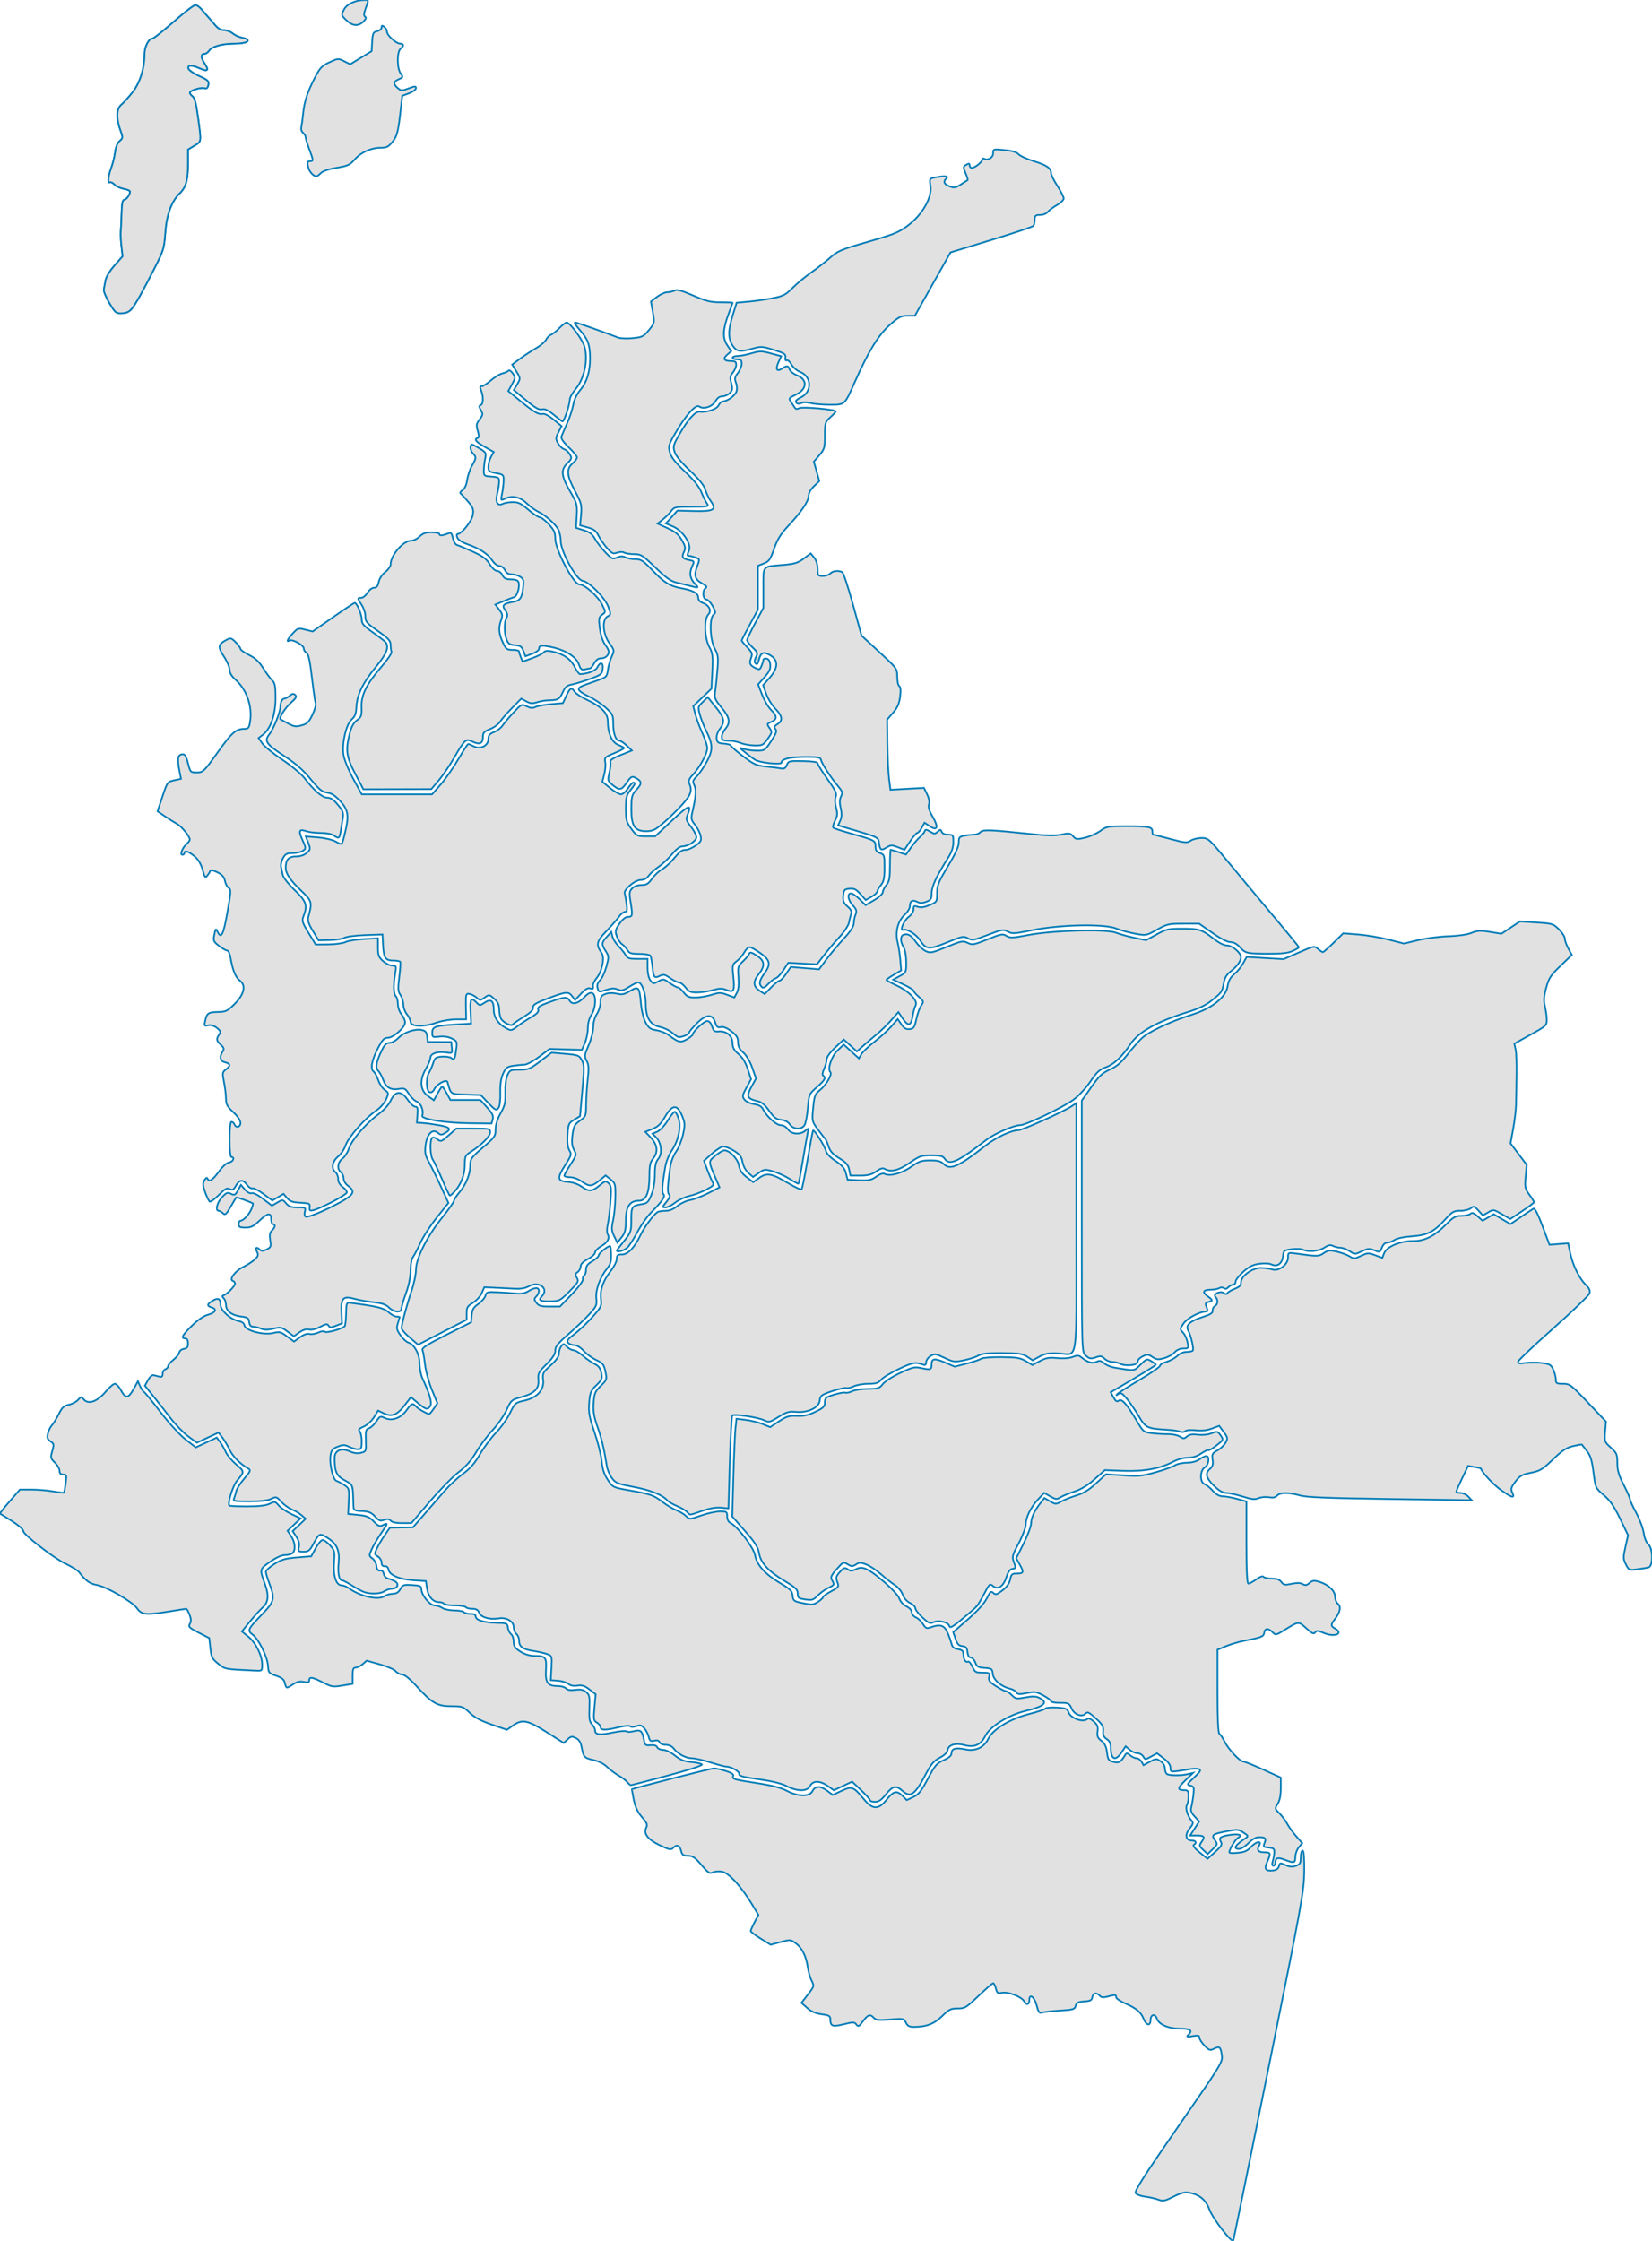 <?xml version="1.0" encoding="utf-8"?>

<!-- Generator: Adobe Illustrator 16.0.0, SVG Export Plug-In . SVG Version: 6.00 Build 0)  -->

<!DOCTYPE svg PUBLIC "-//W3C//DTD SVG 1.1//EN" "http://www.w3.org/Graphics/SVG/1.1/DTD/svg11.dtd">

<svg version="1.1" id="svg2" xmlns="http://www.w3.org/2000/svg" xmlns:xlink="http://www.w3.org/1999/xlink" x="0px" y="0px"

	 width="398.053px" height="539.729px" viewBox="0 0 398.053 539.729" enable-background="new 0 0 398.053 539.729"

	 xml:space="preserve">

<path id="Amazonas" fill="#E1E1E1" stroke="#007BB6" stroke-width="0.401" d="M305.753,497.601

	c7.914-39.099,8.439-41.986,8.502-46.768c0.043-3.312-0.094-5.095-0.389-5.095c-0.251,0-0.456,0.732-0.456,1.628

	c0,1.393-0.169,1.688-1.165,2.039c-0.875,0.309-1.5,0.261-2.507-0.194c-1.279-0.577-1.353-0.563-1.577,0.287

	c-0.16,0.61-0.624,0.934-1.47,1.024c-1.769,0.19-2.128-0.357-1.356-2.07c0.92-2.042,0.848-2.309-0.618-2.309

	c-1.546,0-1.972-0.513-1.339-1.61c0.753-1.305-0.719-1.043-1.984,0.354c-0.783,0.863-1.551,1.22-2.915,1.354

	c-1.019,0.1-1.999,0.108-2.177,0.02c-0.463-0.23,1.27-3.238,2.121-3.68c1.104-0.573,0.02-0.939-1.928-0.65

	c-2.422,0.359-2.895,0.698-2.334,1.671c0.389,0.673,0.176,1.051-1.371,2.445l-1.832,1.65l-1.9-1.534

	c-1.176-0.948-1.717-1.641-1.417-1.812c0.773-0.444,0.56-1.039-0.372-1.039c-1.547,0-1.855-1.341-0.656-2.849

	c0.912-1.146,0.982-1.437,0.48-1.978c-0.92-0.992-1.543-3.076-1.109-3.711c0.211-0.311,0.387-1.246,0.391-2.081

	c0.006-1.32-0.125-1.517-1.01-1.517c-1.736,0-1.686-0.493,0.244-2.351l1.862-1.794l-1.308,0.295

	c-1.499,0.339-3.958,0.361-4.846,0.045c-0.332-0.118-0.61-0.721-0.617-1.34c-0.01-0.713-0.398-1.385-1.064-1.834

	c-1.008-0.68-1.111-0.675-2.572,0.126l-1.523,0.833l-0.48-0.833c-0.264-0.458-0.801-0.833-1.193-0.833s-1.088-0.314-1.547-0.699

	c-0.721-0.605-0.882-0.619-1.203-0.101c-1.091,1.763-1.507,2.009-2.828,1.679c-1.172-0.294-1.333-0.53-1.553-2.279

	c-0.179-1.428-0.543-2.181-1.357-2.804c-0.902-0.691-1.076-1.117-0.918-2.268c0.154-1.132-0.03-1.61-0.919-2.385

	c-0.849-0.739-1.251-0.862-1.696-0.52c-0.99,0.763-3.828-0.283-4.32-1.592c-0.371-0.989-0.65-1.109-2.889-1.242

	c-1.363-0.081-2.611,0.029-2.774,0.246s-1.911,0.803-3.885,1.303c-4.568,1.156-8.726,3.661-9.822,5.917

	c-1.058,2.178-3.116,3.128-5.623,2.596c-2.241-0.476-3.261-0.186-3.261,0.928c0,0.575-0.578,1.088-1.9,1.684

	c-1.689,0.762-2.111,1.257-3.814,4.486c-1.565,2.968-2.202,3.766-3.492,4.377l-1.578,0.749l-1.005-0.993

	c-1.411-1.394-2.169-1.226-3.81,0.844c-1.999,2.521-3.406,2.5-5.533-0.084c-2.485-3.021-2.88-3.167-5.369-1.997l-2.118,0.996

	l-1.275-0.968c-1.677-1.272-2.965-1.267-3.594,0.014c-0.693,1.413-3.482,1.395-6.183-0.041c-1.339-0.712-3.553-1.289-6.975-1.819

	c-5.966-0.925-6.263-1.013-5.957-1.753c0.166-0.4-0.373-0.767-1.776-1.21c-1.107-0.351-2.402-0.637-2.877-0.637

	c-0.605,0-19.008,4.686-19.75,5.028c-0.033,0.015,0.163,1.147,0.436,2.517c0.354,1.774,0.918,2.974,1.965,4.182

	c1.222,1.409,1.396,1.845,1.031,2.586c-0.703,1.43,0.435,2.87,3.351,4.245c2.215,1.044,2.658,1.135,3.106,0.633

	c0.838-0.937,1.632-0.68,1.942,0.629c0.244,1.03,0.496,1.217,1.669,1.236c1.141,0.019,1.709,0.407,3.258,2.228

	c1.624,1.908,1.991,2.147,2.73,1.78c0.471-0.233,1.49-0.31,2.266-0.169c1.592,0.288,4.66,3.658,7.244,7.958l1.474,2.452

	l-0.929,1.773c-0.511,0.976-0.928,1.925-0.928,2.11c0,0.185,1.083,1.003,2.406,1.818l2.406,1.481l2.392-0.645

	c2.352-0.635,2.413-0.63,3.659,0.294c1.523,1.13,2.498,3.076,2.878,5.748c0.155,1.087,0.582,2.561,0.948,3.273

	c0.65,1.266,0.629,1.346-0.896,3.314l-1.562,2.017l1.405,1.235c0.984,0.866,2.025,1.317,3.476,1.51

	c1.747,0.23,2.071,0.411,2.077,1.158c0.014,1.735,0.475,1.915,3.213,1.251c2.322-0.562,2.578-0.558,3.061,0.055

	c0.468,0.593,0.646,0.506,1.592-0.783c1.177-1.604,1.759-1.781,2.631-0.806c0.484,0.541,1.143,0.606,3.896,0.383

	c3.252-0.263,3.324-0.249,3.822,0.765c0.395,0.805,0.821,1.03,1.933,1.022c3.053-0.02,4.872-0.717,6.791-2.599

	c1.658-1.626,2.094-1.841,3.741-1.841c1.747,0,2.062-0.19,5.034-3.033c1.743-1.669,3.331-3.034,3.526-3.034

	c0.196,0,0.49,0.564,0.653,1.253c0.26,1.098,0.439,1.226,1.451,1.031c1.528-0.292,4.696,0.921,5.347,2.049

	c0.589,1.021,1.258,0.855,1.258-0.312c0-1.644,1.229-0.758,1.75,1.263c0.425,1.64,0.672,1.994,1.242,1.78

	c0.393-0.146,2.336-0.366,4.317-0.487c3.306-0.202,3.625-0.297,3.856-1.152c0.205-0.758,0.591-0.955,2.063-1.055

	c1.497-0.102,1.835-0.28,1.95-1.033c0.158-1.028,1.027-1.192,1.792-0.338c0.386,0.432,0.855,0.481,1.903,0.203

	c1.832-0.488,2.051-0.47,2.051,0.167c0,0.296,1.018,0.979,2.262,1.517c2.561,1.109,3.748,2.111,4.355,3.678

	c0.625,1.609,1.666,1.812,1.666,0.322c0-1.403,1.092-1.662,1.535-0.363c0.483,1.412,2.76,2.396,5.549,2.397

	c2.574,0,3.139,0.454,1.963,1.569c-0.441,0.419-0.234,0.464,1.09,0.238c1.331-0.227,1.635-0.159,1.635,0.367

	c0,0.354,0.552,1.219,1.227,1.919c1.061,1.101,1.354,1.212,2.151,0.815c1.474-0.731,1.719-0.566,2.001,1.349

	c0.268,1.807,0.265,1.812-10.45,17.278c-8.21,11.851-10.62,15.616-10.298,16.091c0.23,0.341,1.281,0.729,2.336,0.86

	c1.054,0.132,2.477,0.454,3.162,0.715c1.097,0.417,1.532,0.33,3.639-0.729c1.818-0.914,2.722-1.142,3.768-0.95

	c2.516,0.461,4.021,1.717,4.886,4.077c0.786,2.146,5.482,8.22,5.76,7.448C297.255,539.447,301.113,520.519,305.753,497.601

	L305.753,497.601z" />

<path id="Vaupes" fill="#E1E1E1" stroke="#007BB6" stroke-width="0.401" d="M307.307,448.594c0-1.148,0.587-1.307,2.337-0.628

	c2.195,0.851,2.457,0.774,2.469-0.711c0.005-0.723,0.384-1.766,0.841-2.318l0.832-1.004l-1.431-1.625

	c-0.787-0.894-1.777-2.262-2.199-3.041c-0.423-0.778-1.276-1.919-1.897-2.535c-1.103-1.093-1.111-1.148-0.386-2.287

	c0.49-0.771,0.742-2.039,0.741-3.734l-0.003-2.566l-4.248-1.937c-2.337-1.065-4.494-1.931-4.795-1.922

	c-0.789,0.022-3.646-3.036-4.511-4.827c-0.406-0.841-0.954-1.653-1.22-1.805c-0.33-0.189-0.48-3.422-0.48-10.295v-10.02l2.07-0.854

	c1.139-0.47,3.15-1.062,4.469-1.314c4.137-0.794,4.57-0.97,4.717-1.921c0.171-1.109,1-1.159,2.014-0.121

	c0.748,0.768,0.802,0.757,3.01-0.612c3.302-2.048,3.236-2.044,5.131-0.327c1.381,1.252,1.809,1.452,2.115,0.99

	c0.329-0.493,0.638-0.473,2.115,0.146c2.559,1.071,4.834,0.167,2.695-1.071c-1.082-0.627-1.086-0.917-0.028-2.295

	c1.247-1.626,1.521-3.033,0.711-3.657c-0.375-0.288-0.683-1.057-0.683-1.708c0-1.413-1.584-2.922-3.774-3.593

	c-1.292-0.396-1.638-0.356-2.38,0.268c-0.689,0.577-1.033,0.634-1.658,0.272c-0.55-0.319-1.35-0.34-2.648-0.069

	c-1.645,0.343-1.932,0.292-2.48-0.436c-0.444-0.587-1.106-0.822-2.315-0.822c-0.931,0-1.821-0.191-1.976-0.425

	c-0.178-0.266-0.831-0.038-1.741,0.606c-0.802,0.567-1.667,1.031-1.923,1.031c-0.316,0-0.465-3.155-0.465-9.894v-9.895l-2.259-0.622

	c-1.242-0.343-2.794-0.623-3.448-0.623c-0.81,0-1.57-0.421-2.377-1.314c-0.652-0.723-1.552-1.445-2-1.604

	c-1.186-0.423-1.145-3.354,0.057-4.051c0.969-0.562,1.23-2.743,0.327-2.729c-0.3,0.006-1.035,0.365-1.635,0.8

	c-0.697,0.507-1.796,0.799-3.052,0.812c-1.079,0.013-2.342,0.289-2.806,0.614c-0.464,0.326-2.524,1.068-4.577,1.649

	c-3.357,0.951-4.154,1.03-7.908,0.783l-4.174-0.273l-2.365,2.188c-1.713,1.586-3.025,2.392-4.758,2.924

	c-1.316,0.403-2.973,1.062-3.684,1.462c-1.248,0.705-1.333,0.703-2.654-0.055l-1.366-0.783l-0.878,1.103

	c-1.498,1.88-2.322,3.639-2.322,4.957c0,0.696-0.809,2.882-1.798,4.856l-1.798,3.59l0.896,1.597c1.009,1.796,0.894,2.08-0.842,2.08

	c-1.045,0-1.256,0.199-1.503,1.425c-0.192,0.947-0.814,1.827-1.86,2.627c-1.368,1.046-1.652,1.126-2.199,0.618

	s-0.752-0.337-1.578,1.317c-0.602,1.204-2.258,3.04-4.518,5.012l-3.566,3.112l0.546,1.623c0.426,1.267,0.786,1.648,1.645,1.741

	c0.888,0.097,1.125,0.371,1.235,1.434c0.087,0.838,0.372,1.314,0.785,1.314c0.357,0,0.852,0.537,1.098,1.192

	c0.387,1.028,0.696,1.208,2.266,1.314c1.7,0.115,1.827,0.208,1.955,1.437c0.15,1.452,2.023,3.068,4.119,3.554

	c0.662,0.153,1.369,0.552,1.57,0.886c0.305,0.506,0.725,0.536,2.502,0.182c1.941-0.387,2.303-0.334,3.988,0.578

	c1.019,0.553,1.852,1.179,1.852,1.392s0.979,0.388,2.174,0.388c2.057,0,2.208,0.074,2.787,1.359

	c0.688,1.529,2.516,2.172,3.391,1.193c0.424-0.474,0.834-0.275,2.424,1.169c1.587,1.442,1.893,1.962,1.792,3.053

	c-0.089,0.979,0.128,1.475,0.851,1.943c0.675,0.439,0.969,1.044,0.969,1.99c0,2.963,1.119,3.472,2.633,1.199l0.96-1.441l0.956,0.834

	c0.527,0.459,1.379,0.834,1.895,0.834s1.144,0.356,1.395,0.793c0.453,0.784,0.471,0.784,1.889,0.009l1.432-0.784l1.615,1.234

	c1.086,0.831,1.613,1.569,1.613,2.259c0,0.953,0.113,1.009,1.635,0.803c0.899-0.122,2.271-0.344,3.047-0.492

	s1.742-0.152,2.146-0.009c0.612,0.218,0.426,0.554-1.117,2.012c-1.742,1.647-1.796,1.765-0.903,1.981

	c0.851,0.206,0.925,0.432,0.728,2.179c-0.121,1.071-0.354,2.417-0.516,2.99c-0.223,0.784-0.025,1.34,0.803,2.252l1.098,1.211

	l-1.086,1.691l-1.088,1.691h1.479c1.918,0,2.166,0.281,1.312,1.489c-0.664,0.941-0.646,1.044,0.369,1.984l1.068,0.992l1.22-1.181

	c1.173-1.136,1.192-1.219,0.502-2.195c-0.882-1.248-0.619-1.436,2.979-2.132c2.46-0.477,2.724-0.454,3.913,0.332

	c1.219,0.805,1.239,0.867,0.455,1.391c-2.514,1.676-3.025,2.555-1.486,2.555c0.473,0,1.485-0.637,2.249-1.415

	c0.925-0.943,1.777-1.416,2.554-1.416c1.518,0,1.774,0.283,1.303,1.433c-0.351,0.858-0.258,0.958,1.01,1.071

	c1.176,0.105,1.39,0.285,1.355,1.137c-0.021,0.556-0.19,1.512-0.374,2.123c-0.22,0.731-0.169,1.112,0.149,1.112

	C307.089,449.38,307.306,449.027,307.307,448.594L307.307,448.594L307.307,448.594L307.307,448.594L307.307,448.594L307.307,448.594

	L307.307,448.594L307.307,448.594L307.307,448.594L307.307,448.594L307.307,448.594L307.307,448.594L307.307,448.594

	L307.307,448.594z" />

<path id="Caquetá" fill="#E1E1E1" stroke="#007BB6" stroke-width="0.401" d="M213.48,432.174c1.642-2.07,2.415-2.219,4.04-0.775

	c1.812,1.611,2.929,0.862,5.24-3.513c1.604-3.035,2.201-3.772,3.668-4.521c1.117-0.57,1.803-1.23,1.895-1.82

	c0.199-1.298,1.904-1.821,4.018-1.233c2.359,0.655,4.006-0.04,5.018-2.122c1.139-2.343,5.566-5.111,9.786-6.119

	c4.525-1.081,5.517-2.022,3.292-3.127c-0.824-0.409-1.596-0.434-3.369-0.108c-2.161,0.396-2.359,0.363-3.271-0.549

	c-0.534-0.534-1.189-0.972-1.458-0.972c-0.268,0-1.33-0.538-2.361-1.196c-1.558-0.994-1.838-1.37-1.662-2.225

	c0.199-0.966,0.104-1.028-1.577-1.028c-1.64,0-1.843-0.121-2.439-1.444c-0.358-0.795-0.837-1.338-1.065-1.207

	c-0.554,0.317-1.078-0.528-1.106-1.781c-0.019-0.803-0.294-1.061-1.313-1.226c-0.999-0.162-1.355-0.482-1.582-1.421

	c-0.162-0.667-0.613-1.896-1.005-2.729c-0.767-1.634-1.727-1.903-3.963-1.114c-1.013,0.357-1.222,0.27-1.876-0.788

	c-0.405-0.655-1.18-1.378-1.723-1.607c-0.545-0.229-0.986-0.778-0.986-1.224c0-0.482-0.511-1.053-1.271-1.418

	c-0.751-0.36-1.466-1.15-1.746-1.931c-0.528-1.469-5.951-6.27-7.997-7.08c-1.024-0.405-1.48-0.394-2.433,0.063

	c-0.986,0.473-1.301,0.476-1.977,0.016c-0.711-0.481-0.93-0.406-1.887,0.648c-0.935,1.03-1.021,1.357-0.629,2.399

	c0.434,1.156,0.371,1.251-1.484,2.261c-1.065,0.579-1.938,1.205-1.938,1.392s-0.552,0.703-1.226,1.148

	c-1.116,0.737-1.438,0.767-3.597,0.323c-2.234-0.458-2.378-0.562-2.509-1.813c-0.119-1.145-0.543-1.567-3.082-3.077

	c-3.577-2.127-5.583-4.366-5.981-6.674c-0.31-1.797-4.171-6.887-5.862-7.727c-0.549-0.272-0.85-0.846-0.85-1.621

	c0-1.128-0.103-1.199-1.734-1.199c-0.954,0-2.997,0.441-4.54,0.98c-2.805,0.979-2.807,0.979-3.598,0.169

	c-0.435-0.446-1.467-1.073-2.292-1.394c-0.826-0.32-2.332-1.213-3.346-1.984c-2.248-1.709-2.816-1.91-7.96-2.824

	c-4.069-0.724-4.07-0.724-5.282-2.531c-0.873-1.301-1.288-2.564-1.483-4.517c-0.149-1.491-0.938-4.658-1.752-7.038

	c-1.263-3.693-1.448-4.726-1.261-7.055c0.194-2.424,0.386-2.89,1.724-4.188c1.354-1.314,1.475-1.616,1.198-2.983

	c-0.23-1.138-0.646-1.686-1.654-2.178c-0.741-0.362-2.009-1.249-2.818-1.973c-0.81-0.723-1.814-1.314-2.233-1.314

	s-1.128-0.376-1.576-0.836c-0.77-0.789-0.846-0.796-1.375-0.125c-0.308,0.392-0.56,1.185-0.56,1.763

	c0,0.718-0.635,1.626-1.998,2.855c-1.86,1.679-1.984,1.92-1.801,3.494c0.28,2.411-1.438,4.305-4.533,4.994

	c-2.176,0.484-2.271,0.566-3.47,3.019c-0.678,1.387-2.189,3.502-3.359,4.701c-1.17,1.198-2.897,3.52-3.838,5.158

	c-1.249,2.175-2.357,3.455-4.108,4.744c-1.319,0.972-3.31,2.816-4.425,4.1s-3.291,3.79-4.836,5.569l-2.809,3.236l-2.781,0.045

	l-2.781,0.044l-1.224,1.775c-0.673,0.977-1.523,2.412-1.89,3.191c-0.63,1.339-0.618,1.445,0.23,1.971

	c0.493,0.305,0.897,0.967,0.897,1.472c0,0.625,0.243,0.899,0.763,0.86c0.463-0.034,0.813,0.271,0.891,0.777

	c0.208,1.346,2.58,2.38,5.975,2.604l3.052,0.202l0.245,1.705c0.287,1.993,1.441,3.352,2.849,3.352c0.548,0,1.118,0.182,1.266,0.404

	c0.148,0.223,1.325,0.404,2.616,0.404s2.467,0.183,2.616,0.404c0.148,0.223,0.851,0.405,1.562,0.405

	c0.971,0,1.394,0.246,1.699,0.989c0.446,1.089,2.591,1.692,4.693,1.319c1.825-0.324,3.599,0.712,3.599,2.102

	c0,0.634,0.294,1.38,0.654,1.656c0.36,0.277,0.654,1.006,0.654,1.618c0,1.448,0.871,2.078,3.396,2.455

	c1.129,0.169,2.613,0.508,3.298,0.752c1.232,0.441,1.243,0.475,1.09,3.372l-0.155,2.927l1.744,0.131

	c0.959,0.071,2.083,0.415,2.497,0.762c0.501,0.42,1.23,0.56,2.18,0.418c1.132-0.17,1.732,0.023,2.908,0.935l1.481,1.149

	l-0.284,3.159c-0.259,2.88-0.207,3.204,0.589,3.665c0.48,0.278,0.873,0.778,0.873,1.109c0,0.765,1.269,0.766,4.351,0.007

	c1.41-0.349,2.549-0.441,2.78-0.228c0.231,0.215,0.852,0.2,1.516-0.034c0.943-0.333,1.251-0.247,1.916,0.535

	c0.436,0.513,0.913,1.446,1.061,2.074c0.227,0.962,0.433,1.104,1.308,0.9c0.708-0.165,1.12-0.045,1.293,0.374

	c0.146,0.353,0.786,0.617,1.492,0.617c0.77,0,1.483,0.327,1.891,0.867c0.99,1.312,2.946,2.362,4.408,2.368

	c0.719,0.007,2.749,0.46,4.51,1.015s3.488,1.008,3.836,1.008c1.164,0,3.284,1.252,3.055,1.804c-0.166,0.402,0.993,0.707,4.651,1.222

	c3.229,0.455,5.516,1.015,6.781,1.662c2.599,1.329,4.979,1.314,5.642-0.036c0.657-1.338,2.376-1.333,4.277,0.013l1.446,1.023

	l2.207-1.037l2.205-1.037l2.166,2.063c1.19,1.134,2.165,2.232,2.165,2.439c0,0.208,0.54,0.371,1.198,0.362

	C211.757,433.982,212.401,433.536,213.48,432.174L213.48,432.174L213.48,432.174L213.48,432.174L213.48,432.174L213.48,432.174

	L213.48,432.174L213.48,432.174L213.48,432.174L213.48,432.174L213.48,432.174L213.48,432.174L213.48,432.174L213.48,432.174z" />

<path id="Putumayo" fill="#E1E1E1" stroke="#007BB6" stroke-width="0.401" d="M160.918,427.655

	c5.317-1.426,8.461-2.454,8.211-2.687c-0.223-0.207-1.392-0.465-2.596-0.571c-1.676-0.15-2.593-0.516-3.909-1.562

	c-1.005-0.798-2.195-1.365-2.863-1.365c-0.63,0-1.26-0.281-1.402-0.626c-0.173-0.419-0.704-0.586-1.607-0.506

	c-1.253,0.112-1.367,0.013-1.624-1.417c-0.366-2.035-0.797-2.377-2.451-1.937c-0.746,0.198-1.522,0.21-1.726,0.026

	c-0.204-0.183-1.696-0.055-3.315,0.285c-3.19,0.671-4.249,0.537-4.249-0.534c0-0.379-0.336-1.034-0.748-1.455

	c-0.597-0.612-0.722-1.392-0.62-3.885c0.111-2.72,0.013-3.214-0.769-3.87c-0.678-0.569-1.319-0.7-2.633-0.536

	c-1.192,0.148-1.895,0.039-2.243-0.351c-0.279-0.312-1.132-0.565-1.896-0.565c-2.514,0-3.1-0.773-2.929-3.862

	c0.172-3.1-0.075-3.403-2.776-3.412c-1.148-0.007-2.312-0.36-3.378-1.032c-1.333-0.841-1.627-1.27-1.627-2.378

	c0-0.743-0.283-1.569-0.628-1.835c-0.345-0.266-0.688-0.971-0.763-1.566c-0.129-1.033-0.255-1.085-2.75-1.134

	c-3.03-0.06-5.014-0.676-5.014-1.557c0-0.413-0.424-0.617-1.282-0.617c-0.705,0-1.403-0.182-1.552-0.404

	c-0.148-0.223-1.189-0.41-2.314-0.417c-1.125-0.008-2.426-0.28-2.891-0.606c-0.465-0.327-1.292-0.595-1.837-0.595

	c-1.146,0-3.202-2.502-3.202-3.896c0-0.769-0.279-0.896-2.225-1.019c-2.055-0.13-2.272-0.056-2.845,0.972

	c-0.442,0.793-0.96,1.116-1.808,1.125c-0.653,0.009-1.535,0.258-1.959,0.557c-1.497,1.054-5.844,0.118-8.551-1.84

	c-0.572-0.413-1.403-0.752-1.847-0.752c-1.311,0-2.054-2.268-1.804-5.506c0.202-2.612,0.133-2.904-0.963-4.113

	c-0.649-0.716-1.454-1.302-1.789-1.302c-0.334,0-1.09,0.884-1.681,1.965l-1.073,1.965l-3.403,0.277

	c-2.823,0.23-3.755,0.499-5.473,1.574c-1.139,0.714-2.064,1.57-2.057,1.904c0.007,0.333,0.393,1.607,0.857,2.831

	c1.371,3.615,1.211,4.312-1.669,7.286c-3.552,3.668-3.717,4.012-2.387,4.982c1.461,1.066,3.561,5.315,3.714,7.516

	c0.118,1.695,0.216,1.816,1.961,2.404c1.417,0.478,1.898,0.878,2.105,1.754c0.321,1.358,0.37,1.366,1.99,0.296

	c0.931-0.615,1.621-0.77,2.574-0.575c1.017,0.207,1.302,0.126,1.302-0.373c0-0.908,0.771-0.787,3.329,0.521

	c2.098,1.073,2.394,1.119,4.687,0.733l2.448-0.411v-1.955c0-1.563,0.147-1.954,0.735-1.954c0.404,0,1.166-0.376,1.692-0.836

	l0.958-0.834l3.212,0.9c1.767,0.495,3.468,1.235,3.781,1.644c0.313,0.409,1,0.76,1.526,0.779c0.623,0.023,1.879,1.046,3.602,2.933

	c3.679,4.027,4.893,4.717,8.302,4.717c2.628,0,2.829,0.071,4.404,1.578c1.19,1.138,2.669,1.929,5.305,2.838l3.654,1.261l1.439-1.019

	c2.25-1.592,3.503-1.348,8.137,1.589l4.114,2.605l0.929-0.861c0.821-0.762,1.053-0.801,1.996-0.333

	c0.712,0.354,1.159,1.018,1.346,1.997c0.504,2.646,0.632,2.795,2.814,3.28c1.322,0.294,2.579,0.924,3.362,1.683

	c0.688,0.667,1.938,1.602,2.777,2.076c0.839,0.475,1.782,1.19,2.095,1.59s0.701,0.727,0.861,0.727

	C152.17,429.965,156.179,428.925,160.918,427.655L160.918,427.655L160.918,427.655L160.918,427.655L160.918,427.655L160.918,427.655

	z" />

<path id="Nariño" fill="#E1E1E1" stroke="#007BB6" stroke-width="0.401" d="M63.17,400.893c0-2.149-1.564-5.265-3.379-6.729

	l-1.508-1.218l1.967-2.423c1.082-1.332,2.476-2.864,3.098-3.403c1.302-1.129,1.473-2.9,0.528-5.491

	c-1.354-3.712-1.365-3.659,1.183-5.444c1.503-1.053,2.791-1.634,3.623-1.634c0.709,0,1.525-0.219,1.813-0.485

	c0.785-0.729,0.631-2.566-0.339-4.047l-0.863-1.316l1.571-1.492l1.571-1.493l-2.191-1.03c-1.205-0.566-2.591-1.502-3.08-2.078

	c-0.856-1.01-0.936-1.024-2.201-0.417c-0.915,0.438-2.553,0.629-5.403,0.629c-2.25,0-4.187-0.089-4.304-0.197

	c-0.498-0.462,0.846-4.803,1.855-5.99c1.833-2.157,1.832-2.177-0.201-3.915c-1.06-0.906-2.179-2.234-2.487-2.952

	c-0.308-0.717-0.93-1.802-1.381-2.41l-0.821-1.106l-2.523,1.182l-2.523,1.182l-2.439-1.896c-1.371-1.065-4.005-3.933-6.014-6.547

	c-1.966-2.559-3.775-4.771-4.021-4.919c-0.245-0.146-0.676-0.783-0.958-1.415l-0.512-1.149l-0.937,1.692

	c-1.42,2.565-1.985,2.604-3.297,0.229c-0.399-0.724-1-1.314-1.337-1.314c-0.336,0-1.361,0.894-2.277,1.985

	c-1.943,2.315-4.124,3.062-5.195,1.781c-0.588-0.703-0.646-0.697-1.403,0.128c-0.435,0.474-1.434,0.992-2.22,1.152

	c-1.171,0.239-1.61,0.653-2.428,2.29c-0.549,1.099-1.293,2.31-1.655,2.689c-0.361,0.381-0.789,1.266-0.949,1.967

	c-0.235,1.027-0.111,1.393,0.635,1.878c0.848,0.551,0.884,0.748,0.43,2.313c-0.464,1.598-0.422,1.782,0.625,2.796

	c0.616,0.597,1.121,1.485,1.121,1.974c0,0.623,0.265,0.888,0.887,0.888c0.816,0,0.864,0.169,0.595,2.123

	c-0.161,1.168-0.344,2.182-0.408,2.253c-0.064,0.07-1.25-0.065-2.637-0.304c-1.386-0.237-3.751-0.432-5.255-0.432H4.79l-2.476,2.843

	c-1.362,1.564-2.4,2.891-2.308,2.947c0.093,0.058,1.045,0.644,2.116,1.303c2.175,1.339,3.502,2.452,3.502,2.938

	c0,0.78,7.363,6.479,9.978,7.722c1.586,0.754,3.147,1.719,3.469,2.146c1.541,2.037,2.578,2.792,4.21,3.066

	c2.348,0.395,8.605,4.02,9.759,5.653c1.101,1.558,2.129,1.65,7.896,0.707c2.038-0.333,3.813-0.605,3.945-0.605

	c0.132-0.001,0.485,0.63,0.786,1.401c0.396,1.016,0.418,1.624,0.083,2.206c-0.413,0.717-0.183,0.948,2.105,2.124l2.568,1.32

	l0.264,2.439c0.237,2.187,0.435,2.575,1.905,3.738c1.715,1.357,1.34,1.288,8.943,1.656C63.158,402.459,63.17,402.448,63.17,400.893

	L63.17,400.893L63.17,400.893L63.17,400.893z" />

<path id="Guaviare" fill="#E1E1E1" stroke="#007BB6" stroke-width="0.401" d="M235.327,386.938

	c0.282-0.314,1.104-1.704,1.826-3.087c1.255-2.404,1.349-2.485,2.123-1.836c1.18,0.991,2.522,0.077,3.24-2.207

	c0.406-1.289,0.83-1.855,1.451-1.942c0.811-0.112,0.838-0.233,0.344-1.564c-0.499-1.348-0.422-1.653,1.149-4.598

	c0.926-1.734,1.688-3.761,1.693-4.502c0.013-1.744,1.251-4.247,3.034-6.132l1.414-1.495l1.457,0.836

	c1.338,0.767,1.539,0.784,2.48,0.212c0.563-0.343,2.093-0.972,3.398-1.398c1.6-0.522,3.174-1.485,4.824-2.954l2.45-2.179

	l4.462,0.166c4.978,0.186,8.896-0.535,12.039-2.215c1.052-0.562,2.49-0.952,3.512-0.952c1.154,0,2.215-0.332,3.188-0.998

	c0.801-0.549,1.598-0.917,1.769-0.819c0.171,0.099,1.066-0.427,1.989-1.167c1.66-1.332,1.67-1.356,0.936-2.397

	c-0.709-1.004-0.809-1.026-2.188-0.492c-0.883,0.343-2.157,0.471-3.282,0.331c-1.347-0.168-2.048-0.054-2.617,0.424

	c-0.7,0.588-0.873,0.592-1.725,0.039c-0.521-0.339-1.785-0.606-2.81-0.595c-1.023,0.013-2.786-0.089-3.916-0.225

	c-2.006-0.24-2.092-0.311-3.639-2.937c-2.384-4.047-3.633-5.456-4.346-4.907c-0.461,0.354-0.737,0.186-1.275-0.78l-0.688-1.233

	l1.859-1.086c5.092-2.974,9.053-5.402,9.053-5.55c0-0.091-0.496-0.466-1.103-0.835c-1.078-0.655-1.136-0.637-2.612,0.816

	c-1.629,1.602-1.213,1.554-6.312,0.723c-0.84-0.137-1.949-0.607-2.466-1.045c-0.765-0.646-1.11-0.711-1.853-0.342

	c-0.969,0.48-2.101,0.139-3.627-1.096c-0.632-0.512-0.965-0.526-2.086-0.096c-0.833,0.32-2.235,0.427-3.727,0.284

	c-1.994-0.191-2.691-0.071-4.191,0.72l-1.8,0.948l-1.569-0.932c-1.351-0.801-2.172-0.937-5.89-0.973

	c-2.376-0.022-4.562,0.145-4.858,0.373c-0.295,0.228-1.854,0.753-3.465,1.167l-2.928,0.753l-2.344-0.996

	c-2.545-1.081-3.229-0.99-3.229,0.43c0,1.305-0.223,1.393-2.355,0.94c-1.756-0.373-2.145-0.289-5.182,1.123

	c-1.807,0.839-3.699,2.048-4.208,2.686c-0.843,1.057-1.165,1.161-3.636,1.174c-1.492,0.009-3.193,0.262-3.779,0.563

	c-0.588,0.302-1.316,0.461-1.619,0.353c-0.303-0.107-1.539,0.108-2.747,0.48c-1.965,0.606-2.196,0.801-2.196,1.852

	c0,1.008-0.325,1.329-2.289,2.27c-1.74,0.833-2.812,1.072-4.474,1c-1.879-0.082-2.48,0.1-4.296,1.297l-2.111,1.393L183.777,343

	c-0.994-0.4-2.822-0.852-4.061-1.003l-2.253-0.275l-0.24,2.157c-0.132,1.186-0.361,6.482-0.51,11.77l-0.27,9.612l3.075,3.506

	c2.395,2.73,3.138,3.894,3.357,5.255c0.384,2.374,2.207,4.38,6.104,6.716c2.768,1.658,3.234,2.104,3.234,3.083

	c0,1.03,0.182,1.171,1.817,1.414c1.635,0.242,1.934,0.15,2.986-0.918c0.643-0.652,1.787-1.483,2.542-1.846

	c1.539-0.738,1.558-0.777,0.908-1.904c-0.389-0.674-0.201-1.108,1.135-2.621c1.561-1.766,1.629-1.797,2.656-1.172

	c0.939,0.57,1.158,0.574,1.982,0.039c0.822-0.534,1.106-0.533,2.496,0c0.863,0.333,2.451,1.388,3.531,2.344

	c1.078,0.957,2.585,2.135,3.347,2.617c0.774,0.491,1.607,1.503,1.89,2.295c0.311,0.875,0.988,1.648,1.775,2.025

	c0.699,0.336,1.271,0.9,1.271,1.254c0,0.354,0.773,1.362,1.721,2.24c1.447,1.344,1.855,1.528,2.58,1.17

	c1.205-0.6,3.614-0.076,3.873,0.841c0.178,0.628,0.681,0.36,3.15-1.671c1.617-1.33,3.17-2.676,3.452-2.991l0,0l0,0l0,0l0,0l0,0l0,0

	l0,0l0,0l0,0l0,0h-0.001l0,0V386.938z" />

<path id="Cauca" fill="#E1E1E1" stroke="#007BB6" stroke-width="0.401" d="M92.623,383.26c0.465-0.326,1.294-0.6,1.841-0.606

	c1.324-0.017,1.79-1.188,0.708-1.782c-0.457-0.25-1.223-0.554-1.702-0.674c-0.479-0.121-0.935-0.626-1.013-1.124

	c-0.091-0.584-0.4-0.864-0.872-0.792c-0.526,0.08-0.771-0.229-0.87-1.102c-0.076-0.667-0.525-1.492-0.998-1.834

	c-0.822-0.593-0.829-0.689-0.146-2.204c0.392-0.871,1.381-2.552,2.197-3.735c1.745-2.53,1.793-2.723,0.531-2.096

	c-0.837,0.415-1.108,0.312-2.23-0.854c-1.067-1.108-1.68-1.366-3.728-1.571l-2.451-0.245l0.14-3.083

	c0.135-2.99,0.102-3.107-1.096-3.886c-0.679-0.441-1.517-0.886-1.862-0.987c-0.825-0.242-1.733-4.063-1.443-6.07

	c0.193-1.336,0.462-1.672,1.73-2.164c1.313-0.509,1.658-0.507,2.752,0.018c0.688,0.33,1.653,0.601,2.144,0.601

	c0.777,0,0.894-0.254,0.894-1.941c0-1.068-0.225-2.15-0.5-2.405c-0.376-0.349-0.13-0.628,0.99-1.123

	c0.841-0.373,1.919-1.352,2.477-2.25l0.986-1.59l1.34,0.643c1.927,0.925,3.217,0.444,5.007-1.867l1.564-2.021l1.698,1.424

	c1.945,1.63,2.364,1.723,2.98,0.655c0.444-0.771-0.146-2.822-1.896-6.602c-0.383-0.826-0.697-2.453-0.697-3.615

	c0-2.272-1.259-4.581-2.742-5.025c-0.429-0.129-1.261-0.908-1.849-1.733c-0.92-1.289-1.009-1.694-0.637-2.897

	c0.237-0.769,0.432-1.445,0.432-1.502c0-0.058-0.333-0.104-0.739-0.104c-0.406,0-1.283-0.484-1.949-1.075

	c-1.149-1.021-2.829-1.429-9.301-2.252c-0.794-0.102-0.876,0.135-0.923,2.633c-0.028,1.51-0.185,2.868-0.347,3.019

	c-0.711,0.66-4.391,1.686-4.774,1.33c-0.252-0.233-0.854-0.162-1.583,0.188c-0.647,0.31-1.59,0.464-2.097,0.341

	c-0.597-0.146-1.417,0.137-2.332,0.802l-1.412,1.024l-1.674-1.229c-1.542-1.133-1.81-1.198-3.4-0.823

	c-2.325,0.547-6.676-0.616-6.876-1.84c-0.086-0.523-0.576-0.893-1.381-1.042c-1.925-0.357-4.372-2.553-4.372-3.924

	c0-1.498-0.59-1.79-1.949-0.964c-1.329,0.809-1.393,1.246-0.23,1.589c1.396,0.411,1.011,1.249-0.807,1.754

	c-1.077,0.299-2.484,1.257-3.924,2.669c-2.314,2.271-2.725,3.06-1.591,3.06c0.433,0,0.654,0.401,0.654,1.186

	c0,0.919-0.219,1.214-0.977,1.314c-0.543,0.072-1.046,0.47-1.134,0.898c-0.087,0.423-0.727,1.212-1.421,1.755

	c-0.695,0.542-1.263,1.224-1.263,1.514s-0.294,0.632-0.654,0.76c-0.36,0.129-0.654,0.624-0.654,1.102

	c0,0.635-0.206,0.815-0.763,0.669c-0.419-0.109-1.051-0.268-1.402-0.351c-0.379-0.089-0.939,0.396-1.376,1.192l-0.737,1.343

	l2.031,2.518c1.117,1.385,3.01,3.798,4.208,5.36c1.198,1.563,3.102,3.519,4.231,4.346l2.053,1.503l2.611-1.223l2.61-1.223

	l0.913,1.189c0.502,0.654,1.298,1.998,1.77,2.986c0.776,1.628,2.582,3.438,4.496,4.509c0.639,0.356,0.522,0.639-0.983,2.395

	c-0.938,1.095-1.809,2.46-1.934,3.033c-0.125,0.574-0.36,1.362-0.522,1.752c-0.268,0.643,0.073,0.708,3.697,0.708

	c2.679,0,4.404-0.198,5.244-0.602c1.211-0.58,1.293-0.557,2.439,0.708c0.653,0.72,1.794,1.546,2.537,1.836

	c0.743,0.29,1.797,0.917,2.342,1.392l0.991,0.864l-1.563,1.485l-1.563,1.485l0.876,1.337c0.583,0.89,0.793,1.721,0.629,2.482

	c-0.229,1.062-0.147,1.146,1.106,1.146c1.155,0,1.49-0.251,2.287-1.719c1.539-2.833,1.576-2.849,3.622-1.542

	c2.16,1.379,2.854,3.021,2.544,6.018c-0.239,2.305,0.115,4.12,0.804,4.12c0.252,0,1.317,0.548,2.368,1.219

	c1.05,0.67,2.361,1.387,2.913,1.592C89.214,384.004,91.684,383.919,92.623,383.26L92.623,383.26L92.623,383.26L92.623,383.26

	L92.623,383.26L92.623,383.26z" />

<path id="Guainía" fill="#E1E1E1" stroke="#007BB6" stroke-width="0.401" d="M397.224,377.523

	c1.136-0.292,1.093-4.593-0.056-5.557c-0.485-0.407-0.938-1.525-1.112-2.743c-0.162-1.131-0.971-3.303-1.797-4.826

	c-0.828-1.523-1.504-3.007-1.504-3.297s-0.688-1.856-1.526-3.481c-1.187-2.296-1.526-3.465-1.53-5.247

	c-0.004-2.097-0.139-2.413-1.57-3.704c-1.519-1.369-1.561-1.486-1.369-3.843l0.197-2.431l-4.32-4.551

	c-4.129-4.35-4.395-4.55-6.037-4.55c-1.548,0-1.719-0.102-1.719-1.024c0-0.563-0.271-1.63-0.605-2.369

	c-0.541-1.202-0.838-1.373-2.8-1.614c-1.207-0.149-2.994-0.151-3.972-0.007c-1.367,0.203-1.767,0.136-1.729-0.293

	c0.026-0.307,3.845-3.925,8.483-8.04c4.639-4.116,8.565-7.904,8.725-8.42c0.217-0.698-0.01-1.228-0.893-2.083

	c-1.558-1.508-3.117-4.687-3.739-7.621l-0.501-2.362l-2.248,0.173l-2.249,0.173l-1.685-4.486c-1.109-2.957-1.852-4.391-2.178-4.208

	c-0.271,0.153-1.631,1.052-3.02,1.998l-2.525,1.719l-2.02-1.188l-2.02-1.188l-1.338,0.786l-1.337,0.785l-1.205-1.071

	c-0.934-0.83-1.322-0.962-1.726-0.589c-0.285,0.266-1.262,0.483-2.168,0.483c-1.404,0-1.922,0.278-3.509,1.886

	c-2.948,2.985-5.288,4.183-8.159,4.175c-3.115-0.009-6.333,1.353-6.956,2.943l-0.438,1.117l-1.723-0.64

	c-1.616-0.6-1.825-0.591-3.399,0.15c-1.567,0.738-1.746,0.747-2.742,0.13c-0.585-0.363-1.954-0.871-3.043-1.128

	c-1.761-0.415-2.113-0.377-3.203,0.343c-1.256,0.83-1.443,0.832-6.748,0.095c-1.834-0.255-1.854-0.245-1.854,0.969

	c0,1.688-2.283,3.405-3.809,2.867c-0.574-0.202-1.809-0.368-2.744-0.368c-2.088,0-4.781,1.957-4.781,3.475

	c0,0.713-0.385,1.112-1.473,1.535c-0.811,0.313-1.613,0.78-1.783,1.036c-0.229,0.344-0.463,0.347-0.897,0.013

	c-0.81-0.623-2.716,0.27-1.997,0.936c0.676,0.628,0.601,1.803-0.142,2.188c-0.343,0.178-0.588,0.665-0.545,1.084

	c0.061,0.582-0.482,0.939-2.316,1.525c-3.173,1.014-4.269,2.012-3.579,3.261c0.656,1.189,1.407,4.424,1.126,4.847

	c-0.119,0.179-0.786,0.324-1.481,0.324c-0.762,0-1.66,0.383-2.263,0.965c-0.55,0.53-1.729,1.18-2.623,1.444

	c-0.894,0.264-1.581,0.673-1.526,0.909s-2.122,1.748-4.838,3.358c-2.715,1.61-5.166,3.171-5.449,3.466

	c-0.422,0.441-0.385,0.448,0.203,0.038c0.607-0.424,0.911-0.269,2.02,1.031c0.718,0.841,2.021,2.74,2.896,4.219

	c1.736,2.931,1.971,3.039,7.229,3.353c1.08,0.064,2.318,0.257,2.754,0.429c0.449,0.176,0.996,0.123,1.259-0.122

	c0.277-0.257,1.317-0.339,2.562-0.202c1.419,0.156,2.66,0.02,3.854-0.423l1.759-0.653l1.077,1.471

	c0.994,1.358,1.029,1.557,0.448,2.598c-0.346,0.62-1.235,1.457-1.978,1.859c-1.206,0.654-1.326,0.891-1.137,2.225

	c0.159,1.123,0.008,1.663-0.615,2.186c-1.262,1.06-0.992,2.22,0.955,4.108c1.238,1.201,2.13,1.719,2.962,1.719

	c0.654,0,2.423,0.387,3.929,0.858c2.229,0.698,2.941,0.771,3.835,0.394c0.604-0.255,1.728-0.354,2.497-0.22

	c0.99,0.172,1.566,0.057,1.971-0.395c0.713-0.797,2.744-0.813,5.498-0.045c1.654,0.462,6.45,0.653,21.758,0.868l19.637,0.275

	l-0.83-0.868c-0.457-0.477-1.291-0.867-1.854-0.867s-1.023-0.137-1.023-0.304c-0.001-0.167,0.637-1.633,1.416-3.258l1.419-2.954

	l1.526,0.26c0.839,0.144,1.533,0.29,1.543,0.325c0.279,0.997,2.961,3.87,4.919,5.269c2.676,1.91,3.39,2.041,2.622,0.478

	c-0.367-0.748-0.226-1.204,0.793-2.548c1.069-1.411,1.58-1.703,3.729-2.133c2.221-0.443,2.796-0.792,5.328-3.226

	c2.266-2.177,3.25-2.825,4.867-3.202c1.114-0.261,2.06-0.42,2.1-0.354c0.041,0.065,0.578,0.757,1.193,1.535

	c0.881,1.112,1.223,2.222,1.6,5.177c0.479,3.754,0.482,3.766,2.484,5.461c1.521,1.288,2.469,2.66,3.928,5.679l1.922,3.98

	l-0.633,2.793c-0.576,2.54-0.566,2.924,0.102,4.224c0.717,1.396,0.78,1.424,2.718,1.181

	C395.567,377.831,396.804,377.631,397.224,377.523L397.224,377.523L397.224,377.523z" />

<path id="Huila" fill="#E1E1E1" stroke="#007BB6" stroke-width="0.401" d="M103.497,361.736c2.397-2.807,5.537-6.016,6.975-7.131

	c1.834-1.422,3.114-2.878,4.284-4.875c0.917-1.566,2.683-3.933,3.923-5.26s2.762-3.514,3.379-4.859

	c1.099-2.392,1.177-2.46,3.6-3.128c3.158-0.87,4.282-2.028,4.074-4.201c-0.14-1.461,0.049-1.821,1.955-3.717

	c1.53-1.523,2.109-2.426,2.109-3.288c0-0.954,0.624-1.729,3.161-3.928c1.738-1.507,4.007-3.668,5.042-4.802

	c1.71-1.876,1.863-2.221,1.686-3.804c-0.225-1.999,0.89-5.118,2.548-7.137c0.836-1.018,1.055-1.745,1.015-3.389

	c-0.028-1.151-0.142-2.093-0.253-2.093c-0.58,0-2.735,1.749-2.735,2.219c0,0.301-0.687,0.94-1.526,1.422

	c-1.168,0.67-1.525,1.146-1.525,2.031c0,0.636-0.206,1.274-0.457,1.419c-0.251,0.144-0.4,0.573-0.331,0.954

	c0.072,0.393-1.088,1.95-2.684,3.604l-2.81,2.912h-2.502c-2.082,0-2.615-0.149-3.172-0.888c-0.592-0.783-0.595-0.964-0.025-1.549

	c0.852-0.873,0.824-2.013-0.05-2.013c-0.382,0-1.216,0.332-1.853,0.737c-0.797,0.509-1.699,0.688-2.901,0.575

	c-0.959-0.09-2.971-0.224-4.47-0.297c-2.559-0.127-2.742-0.076-2.985,0.822c-0.143,0.526-0.915,1.422-1.717,1.989

	c-1.179,0.834-1.484,1.356-1.593,2.72l-0.134,1.688l-6.009,3.039c-4.645,2.351-5.943,3.184-5.721,3.67

	c0.159,0.346,0.432,1.903,0.608,3.46c0.175,1.558,0.919,4.299,1.653,6.093l1.334,3.261l-0.88,1.289

	c-0.484,0.71-0.969,1.29-1.077,1.29c-0.499,0-2.673-1.226-3.181-1.794c-0.818-0.915-1.091-0.809-2.311,0.902

	c-1.357,1.902-3.544,2.675-5.242,1.849c-1.065-0.518-1.173-0.473-2.051,0.846c-0.51,0.766-1.303,1.502-1.762,1.637

	c-0.725,0.214-0.822,0.598-0.741,2.916c0.092,2.619,0.07,2.676-1.146,2.986c-0.846,0.216-1.708,0.109-2.713-0.336

	c-2.104-0.93-3.678-0.243-3.671,1.604c0.012,3.32,0.455,4.292,2.449,5.376c2.048,1.114,1.951,0.84,2.086,5.856

	c0.038,1.395,0.069,1.418,2.09,1.538c1.647,0.099,2.264,0.357,3.132,1.314c0.922,1.018,1.24,1.136,2.166,0.81

	c0.806-0.284,1.218-0.232,1.607,0.202c0.335,0.375,1.327,0.581,2.758,0.573l2.235-0.013L103.497,361.736L103.497,361.736

	L103.497,361.736L103.497,361.736L103.497,361.736L103.497,361.736L103.497,361.736L103.497,361.736L103.497,361.736

	L103.497,361.736L103.497,361.736z" />

<path id="Meta" fill="#E1E1E1" stroke="#007BB6" stroke-width="0.401" d="M169.207,363.901c1.81-0.624,3.34-0.885,4.525-0.772

	l1.79,0.17l0.315-11.059c0.173-6.083,0.447-11.176,0.608-11.319c0.457-0.405,6.185,0.445,7.613,1.13

	c1.232,0.592,1.368,0.562,3.52-0.773c1.933-1.199,2.513-1.364,4.25-1.212c2.88,0.253,5.51-1.024,5.699-2.77

	c0.125-1.158,0.379-1.349,2.971-2.225c1.559-0.527,3.092-0.871,3.406-0.765c0.314,0.107,1.139-0.077,1.831-0.409

	s2.271-0.604,3.507-0.604c1.867,0,2.39-0.168,3.09-0.994c0.464-0.547,2.435-1.733,4.381-2.637c3.389-1.574,3.84-1.645,5.91-0.923

	c0.327,0.114,0.545-0.146,0.545-0.652c0-0.464,0.474-1.131,1.053-1.483c0.988-0.601,1.195-0.573,3.355,0.442

	c2.187,1.028,2.42,1.057,4.709,0.582c1.325-0.275,2.875-0.783,3.445-1.13c0.783-0.477,2.184-0.624,5.758-0.605

	c4.097,0.021,4.897,0.139,6.028,0.886l1.305,0.861l1.647-0.902c1.324-0.725,2.189-0.879,4.396-0.787

	c5.041,0.21,4.487,3.958,4.487-30.329v-29.933l-1.199,0.787c-2.064,1.355-11.821,5.74-12.772,5.74c-1.656,0-5.396,1.742-7.826,3.646

	c-6.691,5.239-8.643,6.087-10.245,4.443c-0.606-0.622-1.343-0.809-3.188-0.809c-2.112,0-2.664,0.188-4.619,1.566

	c-2.237,1.578-5.186,2.344-6.382,1.657c-0.354-0.202-1.1,0.051-1.979,0.673c-1.214,0.859-1.792,0.981-4.159,0.877l-2.75-0.122

	l-0.394-1.552c-0.302-1.192-0.88-1.877-2.491-2.95c-1.315-0.877-2.194-1.806-2.36-2.493c-0.278-1.159-2.789-5.128-3.075-4.862

	c-0.093,0.086-0.688,3.244-1.324,7.019c-0.635,3.773-1.282,6.988-1.438,7.145c-0.155,0.155-1.619-0.516-3.252-1.49

	c-3.96-2.365-5.107-2.572-6.961-1.261l-1.454,1.029l-1.572-1.202c-1.144-0.874-1.652-1.642-1.865-2.812

	c-0.297-1.635-2.233-3.647-3.507-3.647c-0.333,0-1.304,0.569-2.158,1.265c-1.712,1.395-1.711,1.32-0.006,5.313l0.996,2.331

	l-2.677,1.38c-1.472,0.759-3.435,1.509-4.362,1.667c-0.927,0.157-2.327,0.808-3.109,1.445c-0.958,0.78-1.904,1.162-2.892,1.166

	c-0.807,0.003-1.669,0.14-1.915,0.304c-0.966,0.642-3.184,3.63-4.042,5.447c-1.456,3.081-3.043,4.76-4.5,4.76

	c-1.064,0-1.256,0.162-1.256,1.058c0,0.582-0.661,1.902-1.467,2.933c-1.869,2.387-2.615,4.538-2.345,6.76

	c0.199,1.642,0.065,1.923-2.054,4.301c-1.247,1.399-3.191,3.245-4.321,4.102c-1.651,1.251-1.956,1.668-1.548,2.123

	c0.279,0.312,0.959,0.566,1.512,0.566c0.607,0,1.491,0.54,2.235,1.366c0.677,0.751,2.042,1.745,3.033,2.209

	c1.598,0.747,1.849,1.063,2.214,2.78c0.399,1.88,0.366,1.981-1.128,3.453c-1.367,1.347-1.559,1.808-1.717,4.111

	c-0.138,2.015,0.072,3.303,0.939,5.764c1.016,2.882,1.614,5.396,2.257,9.495c0.127,0.81,0.667,2.071,1.201,2.805

	c0.892,1.225,1.323,1.4,5.33,2.174c4.12,0.795,6.851,1.899,8.074,3.268c0.299,0.333,1.351,0.938,2.338,1.345

	s2.064,1.041,2.394,1.411C166.3,364.997,165.951,365.022,169.207,363.901L169.207,363.901L169.207,363.901L169.207,363.901

	L169.207,363.901L169.207,363.901L169.207,363.901L169.207,363.901L169.207,363.901L169.207,363.901L169.207,363.901

	L169.207,363.901L169.207,363.901z" />

<path id="Vichada" fill="#E1E1E1" stroke="#007BB6" stroke-width="0.401" d="M273.484,328.598c0.38-0.135,0.689-0.493,0.689-0.796

	s0.536-0.812,1.192-1.13c1.069-0.521,1.309-0.503,2.328,0.171c0.988,0.652,1.359,0.688,2.841,0.272

	c0.937-0.263,2.062-0.892,2.499-1.397c0.505-0.585,1.266-0.919,2.09-0.919c1.26,0,1.288-0.044,1.005-1.518

	c-0.161-0.834-0.65-1.883-1.089-2.331c-0.773-0.79-0.77-0.854,0.127-2.166c0.863-1.266,3.883-2.885,5.381-2.885

	c0.473,0,0.512-0.23,0.178-1.048c-0.365-0.892-0.299-1.079,0.446-1.261c1.131-0.273,1.104-0.441-0.218-1.406

	c-1.34-0.979-1.053-1.541,0.793-1.549c0.766-0.003,1.679-0.176,2.03-0.382c0.396-0.232,0.831-0.228,1.142,0.012

	c0.331,0.255,0.687,0.179,1.049-0.226c0.301-0.337,0.816-0.612,1.147-0.612c0.33,0,0.601-0.326,0.601-0.725s0.834-1.47,1.853-2.381

	c1.44-1.289,2.31-1.718,3.907-1.928c1.218-0.159,2.412-0.092,2.933,0.167c1.331,0.66,2.571-0.245,2.73-1.994

	c0.124-1.365,0.22-1.442,2.092-1.683c1.079-0.139,2.292-0.094,2.696,0.101c1.295,0.623,3.877,0.387,5.182-0.476

	c0.979-0.646,1.441-0.735,2.109-0.404c0.47,0.233,1.278,0.424,1.797,0.424c0.518,0,1.504,0.372,2.191,0.825

	c1.242,0.821,1.257,0.821,2.911,0.039c1.466-0.693,1.825-0.724,3.038-0.25c1.334,0.521,1.389,0.5,1.819-0.646

	c0.272-0.726,0.753-1.182,1.241-1.182c0.439,0,1.258-0.299,1.82-0.664c0.609-0.396,2.275-0.748,4.13-0.87

	c3.702-0.244,5.382-1.095,8.085-4.09c1.679-1.86,2.035-2.062,3.639-2.062c0.99,0,2.107-0.276,2.521-0.624

	c0.678-0.569,0.837-0.52,1.82,0.565l1.078,1.188l1.271-0.746c1.265-0.742,1.278-0.741,3.3,0.427l2.029,1.172l2.861-1.901

	c1.574-1.046,2.865-2.013,2.87-2.148c0.004-0.136-0.507-0.951-1.137-1.812c-1.048-1.433-1.123-1.805-0.891-4.374l0.253-2.809

	l-1.95-2.589l-1.95-2.589l0.645-3.509c0.354-1.931,0.664-4.602,0.688-5.937s0.08-4.521,0.126-7.078

	c0.046-2.559-0.058-5.289-0.23-6.067l-0.313-1.416l3.91-2.168c3.787-2.1,3.91-2.215,3.9-3.641c-0.007-0.81-0.204-2.248-0.439-3.196

	c-0.33-1.324-0.26-2.352,0.303-4.427c0.643-2.375,1.062-3.021,3.461-5.324l2.729-2.62l-0.843-1.531

	c-0.463-0.843-0.842-1.905-0.842-2.362s-0.637-1.469-1.416-2.247c-1.369-1.368-1.553-1.424-5.419-1.671l-4.002-0.254l-2.226,1.483

	l-2.226,1.483l-2.753-0.445c-2.346-0.379-3.004-0.343-4.453,0.24c-1.057,0.425-3.188,0.733-5.625,0.815

	c-2.158,0.071-5.434,0.496-7.281,0.942l-3.357,0.812l-3.737-0.954c-2.056-0.525-5.354-1.079-7.329-1.232l-3.59-0.277l-2.309,2.265

	c-1.27,1.245-2.432,2.265-2.583,2.265s-0.679-0.346-1.174-0.769c-0.889-0.759-0.946-0.748-4.606,0.845l-3.705,1.613l-4.445-0.264

	l-4.445-0.264l-0.851,1.542c-0.468,0.849-1.434,2.023-2.146,2.611c-0.934,0.77-1.381,1.59-1.598,2.931

	c-0.432,2.666-3.741,5.284-8.607,6.809c-4.951,1.551-10.354,4.089-12.039,5.656c-0.789,0.733-2.358,2.517-3.488,3.962

	c-1.534,1.965-2.604,2.875-4.232,3.602c-1.816,0.81-2.562,1.515-4.469,4.225l-2.289,3.252v30.258

	c0,29.719,0.016,30.272,0.872,31.066c0.989,0.918,1.26,0.96,2.763,0.43c0.851-0.3,1.234-0.216,1.84,0.405

	c0.42,0.431,1.273,0.786,1.896,0.79c0.622,0.003,1.425,0.183,1.785,0.397C270.555,328.884,272.452,328.966,273.484,328.598

	L273.484,328.598z" />

<path id="Tolima" fill="#E1E1E1" stroke="#007BB6" stroke-width="0.401" d="M112.434,316.275c0-1.359,0.212-1.708,1.517-2.494

	c0.834-0.503,1.794-1.551,2.132-2.33l0.616-1.415l2.772,0.125c1.524,0.068,3.655,0.175,4.734,0.235

	c1.269,0.072,2.398-0.135,3.198-0.586c2.453-1.384,4.979,0.548,3.158,2.415c-0.955,0.979-0.47,1.256,2.109,1.203

	c2.12-0.044,2.316-0.147,4.54-2.394c2.105-2.128,2.274-2.434,1.797-3.26c-0.436-0.755-0.404-0.994,0.184-1.393

	c0.39-0.265,0.709-0.865,0.709-1.334c0-0.572,0.574-1.158,1.74-1.776c0.958-0.507,1.742-1.226,1.744-1.597s0.667-1.056,1.479-1.521

	c1.563-0.896,2.126-1.961,1.545-2.924c-0.194-0.321-0.187-1.303,0.016-2.182c0.202-0.878,0.5-3.344,0.663-5.479

	c0.253-3.331,0.191-3.979-0.435-4.56c-0.683-0.634-0.827-0.599-2.23,0.545c-1.816,1.479-2.498,1.517-4.306,0.237

	c-0.866-0.613-2.115-1.033-3.307-1.112c-2.537-0.169-2.648-0.911-0.613-4.08c1.476-2.3,1.553-2.572,0.997-3.518

	c-0.404-0.686-0.548-1.932-0.436-3.773c0.158-2.585,0.252-2.802,1.587-3.613l1.419-0.863l0.546-6.14

	c0.483-5.429,0.468-6.282-0.133-7.36c-0.639-1.146-0.882-1.238-3.98-1.507l-3.3-0.287l-2.708,2.058

	c-2.5,1.9-2.886,2.059-5.021,2.059c-2.2,0-2.342,0.064-2.908,1.322c-0.35,0.776-0.559,2.486-0.507,4.146

	c0.076,2.398-0.094,3.15-1.126,4.988c-0.78,1.39-1.215,2.788-1.215,3.906c0,1.637-0.183,1.898-3.051,4.362

	c-2.796,2.401-3.052,2.757-3.052,4.234c0,2.153-1.007,4.683-2.61,6.562c-0.723,0.847-1.313,1.765-1.313,2.041

	c0,0.275-1.316,2.142-2.925,4.146c-3.591,4.476-6.23,9.764-6.23,12.486c0,1.056-0.482,3.34-1.072,5.075

	c-1.145,3.37-2.399,8.046-2.409,8.984c-0.003,0.313,0.894,1.336,1.994,2.273l2,1.704l5.847-3.016l5.847-3.016V316.275

	L112.434,316.275L112.434,316.275L112.434,316.275L112.434,316.275z" />

<path id="Valle_del_Cauca" fill="#E1E1E1" stroke="#007BB6" stroke-width="0.401" d="M74.451,320.219

	c0.625,0.151,1.626-0.086,2.678-0.634c1.417-0.739,1.735-0.784,2.035-0.291c0.307,0.505,0.552,0.507,1.801,0.02l1.445-0.565

	l-0.127-2.633c-0.169-3.49,0.371-4.058,3.126-3.289c1.077,0.3,3.166,0.675,4.642,0.834c2.018,0.217,2.93,0.53,3.672,1.264

	c1.194,1.18,3.016,1.323,3.016,0.238c0-0.406,0.49-2.076,1.09-3.712c0.693-1.891,1.09-3.871,1.09-5.441

	c0-1.446,0.25-2.799,0.603-3.267c0.332-0.439,1.137-1.981,1.79-3.427c0.652-1.446,2.437-4.191,3.965-6.102l2.779-3.473l-1.748-3.808

	c-0.961-2.095-2.263-4.743-2.891-5.886c-0.973-1.768-1.102-2.399-0.87-4.247c0.339-2.692,1.662-4.028,2.933-2.961

	c0.646,0.542,0.913,0.561,1.673,0.12c1.675-0.971,1.385-1.438-1.183-1.909c-1.36-0.249-3.16-0.498-3.999-0.554l-1.526-0.102

	l0.148-1.921c0.119-1.539,0.011-1.922-0.539-1.922c-0.378,0-1.183-0.728-1.789-1.618c-1.555-2.285-3.006-2.249-4.103,0.102

	c-0.504,1.081-1.672,2.366-3.145,3.462c-2.97,2.209-6.325,6.16-6.996,8.238c-0.285,0.881-0.973,1.934-1.529,2.34

	c-1.154,0.843-1.337,2.498-0.358,3.252c0.36,0.276,0.654,0.955,0.654,1.508c0,0.59,0.45,1.333,1.09,1.8

	c1.817,1.326,1.406,2.147-1.996,3.991c-3.938,2.134-7.756,3.702-8.281,3.401c-0.224-0.128-0.288-0.678-0.141-1.22

	c0.253-0.938,0.168-0.986-1.71-0.986c-1.571,0-2.147-0.201-2.805-0.977c-0.826-0.974-0.829-0.974-2.125-0.213l-1.298,0.763

	l-2.119-1.625c-1.274-0.977-2.383-1.531-2.782-1.39c-0.407,0.146-1.029-0.191-1.615-0.873l-0.954-1.109l-0.726,1.303

	c-0.646,1.159-0.83,1.252-1.664,0.838c-0.815-0.405-1.097-0.3-2.165,0.808c-1.167,1.212-1.686,3.284-0.822,3.284

	c0.223,0,0.688,0.263,1.034,0.584c0.548,0.509,0.785,0.313,1.841-1.517c0.667-1.155,1.279-2.175,1.359-2.266

	c0.12-0.134,3.431,1.054,4.029,1.444c0.092,0.061-0.093,0.707-0.412,1.438c-0.577,1.322-1.954,2.743-2.656,2.743

	c-0.203,0-0.369,0.364-0.369,0.809c0,0.666,0.291,0.81,1.635,0.809c1.334,0,1.946-0.297,3.326-1.617

	c2.042-1.953,2.886-2.071,2.886-0.404c0,0.667,0.196,1.213,0.436,1.213c0.657,0,0.523,0.786-0.257,1.51

	c-0.516,0.479-0.624,1.073-0.422,2.323c0.245,1.511,0.16,1.734-0.841,2.232c-0.855,0.425-1.232,0.441-1.628,0.075

	c-0.849-0.787-1.224-0.54-0.725,0.477c0.396,0.806,0.302,1.104-0.604,1.922c-0.59,0.531-1.829,1.331-2.753,1.776

	c-1.847,0.889-3.419,3.002-2.471,3.321c0.3,0.102,0.545,0.398,0.545,0.66c0,0.565-1.892,2.528-2.702,2.803

	c-0.455,0.154-0.459,0.3-0.023,0.729c0.3,0.295,0.545,1.018,0.545,1.605c0,1.442,1.387,2.513,3.612,2.788

	c1.607,0.199,1.854,0.366,1.975,1.34c0.096,0.775,0.387,1.112,0.96,1.112c0.452,0,1.311,0.207,1.909,0.46

	c0.8,0.338,1.582,0.342,2.963,0.015c1.757-0.416,1.974-0.371,3.402,0.697l1.526,1.143l1.327-0.939

	C73.021,320.283,73.778,320.056,74.451,320.219L74.451,320.219L74.451,320.219z" />

<path id="Bogotá_D.C." fill="#E1E1E1" stroke="#007BB6" stroke-width="0.401" d="M151.193,300.478c0.476-0.474,1.564-2.175,2.419-3.78

	c0.854-1.604,2.288-3.657,3.185-4.561c2.717-2.736,3.585-3.992,3.082-4.458c-0.447-0.415-0.344-2.116,0.399-6.564

	c0.205-1.229,0.907-3.003,1.568-3.964c1.621-2.354,2.321-5.676,1.641-7.782c-0.284-0.881-0.691-1.602-0.904-1.602

	c-0.212,0-0.984,0.97-1.715,2.155c-0.736,1.194-1.846,2.373-2.489,2.646l-1.16,0.49l0.875,0.894c1.269,1.295,1.529,3.942,0.51,5.173

	c-0.61,0.736-0.813,1.681-0.821,3.811c-0.006,1.779-0.317,3.582-0.837,4.854c-0.726,1.775-1.007,2.05-2.303,2.248

	c-2.386,0.364-2.536,0.588-2.536,3.771c0,2.795-0.084,3.041-1.744,5.105c-0.959,1.192-1.744,2.227-1.744,2.297

	C148.618,301.711,150.49,301.178,151.193,300.478L151.193,300.478L151.193,300.478L151.193,300.478L151.193,300.478L151.193,300.478

	L151.193,300.478L151.193,300.478L151.193,300.478L151.193,300.478L151.193,300.478L151.193,300.478L151.193,300.478

	L151.193,300.478z" />

<path id="Cundinamarca" fill="#E1E1E1" stroke="#007BB6" stroke-width="0.401" d="M150.798,293.905c0-3.278,0.953-4.7,3.15-4.7

	c1.728,0,2.515-1.854,2.527-5.953c0.008-2.501,0.185-3.356,0.862-4.159c1.29-1.529,1.112-3.358-0.49-5.051l-1.361-1.438l1.717-0.681

	c1.321-0.523,2.02-1.197,3.032-2.924c1.764-3.01,2.948-3.086,4.102-0.266c0.733,1.791,0.754,2.22,0.226,4.56

	c-0.321,1.421-1.074,3.271-1.674,4.111c-0.6,0.841-1.218,2.43-1.374,3.53c-0.692,4.893-0.758,6.347-0.306,6.767

	c0.337,0.312,0.157,0.818-0.633,1.779c-1.05,1.276-1.061,1.342-0.225,1.342c0.483,0,1.523-0.517,2.311-1.149

	s2.328-1.354,3.423-1.605c1.095-0.25,2.908-0.931,4.029-1.512c1.805-0.936,1.984-1.15,1.567-1.872

	c-0.259-0.449-0.827-1.778-1.263-2.954l-0.793-2.139l1.812-1.627c0.997-0.896,2.204-1.701,2.684-1.791

	c0.48-0.089,1.688,0.347,2.686,0.969c1.473,0.919,1.87,1.438,2.113,2.773c0.179,0.983,0.749,2.03,1.417,2.605l1.119,0.963

	l1.367-0.967c1.31-0.928,1.451-0.944,3.417-0.395c1.128,0.314,2.947,1.145,4.043,1.844s2.053,1.209,2.127,1.132

	s0.557-2.688,1.072-5.803c0.516-3.114,1.044-6.113,1.175-6.663c0.229-0.961,0.205-0.973-0.592-0.304

	c-1.258,1.057-3.351,0.9-4.208-0.313c-0.43-0.609-1.126-1.012-1.749-1.012c-1.074,0-3.407-2.113-4.267-3.865

	c-0.32-0.651-0.972-1.016-2.148-1.2c-0.965-0.151-1.958-0.621-2.317-1.096c-0.562-0.744-0.511-1.044,0.484-2.866l1.112-2.035

	l-0.791-2.423c-0.534-1.638-1.256-2.816-2.226-3.635c-1.104-0.933-1.438-1.546-1.449-2.663c-0.016-1.727-1.5-2.965-3.335-2.782

	c-0.996,0.099-1.241-0.086-1.593-1.198c-0.264-0.836-0.694-1.314-1.179-1.314c-0.748,0-3.47,2.519-3.47,3.21

	c0,0.193-0.627,0.72-1.395,1.171c-1.528,0.897-2.122,0.767-4.366-0.965c-0.651-0.502-1.98-1.038-2.954-1.19

	c-1.493-0.234-1.907-0.525-2.636-1.852c-0.5-0.909-0.981-2.841-1.139-4.58c-0.369-4.047-0.562-4.269-2.625-3.033

	c-1.399,0.838-1.915,0.941-3.194,0.644c-0.971-0.227-1.961-0.199-2.725,0.076c-1.014,0.365-1.199,0.669-1.201,1.959

	c0,0.84-0.393,2.123-0.872,2.852c-0.526,0.802-0.87,2.037-0.87,3.131c0,0.996-0.502,2.97-1.121,4.403

	c-1.031,2.39-1.07,2.69-0.482,3.746c0.505,0.908,0.562,1.822,0.272,4.384c-0.202,1.779-0.377,4.533-0.39,6.12

	c-0.023,2.795-0.07,2.917-1.505,3.933c-1.296,0.918-1.519,1.348-1.781,3.44c-0.224,1.788-0.131,2.692,0.366,3.585

	c0.639,1.146,0.605,1.287-0.835,3.505c-0.825,1.271-1.5,2.483-1.5,2.694c0,0.212,0.619,0.385,1.376,0.385

	c0.796,0,1.978,0.426,2.805,1.011c1.842,1.304,2.442,1.273,4.268-0.213l1.503-1.225l1.197,0.955c1.135,0.905,1.195,1.13,1.15,4.297

	c-0.026,1.838-0.272,4.348-0.547,5.577c-0.431,1.923-0.394,2.454,0.26,3.801l0.761,1.565l1.025-1.289

	C150.619,296.958,150.798,296.238,150.798,293.905L150.798,293.905L150.798,293.905L150.798,293.905L150.798,293.905

	L150.798,293.905L150.798,293.905L150.798,293.905L150.798,293.905L150.798,293.905L150.798,293.905L150.798,293.905

	L150.798,293.905L150.798,293.905z" />

<path id="Choco" fill="#E1E1E1" stroke="#007BB6" stroke-width="0.401" d="M80.034,289.494c1.813-0.938,3.393-1.936,3.51-2.218

	c0.118-0.281-0.298-0.886-0.924-1.344c-0.745-0.543-1.14-1.225-1.14-1.966c0-0.624-0.294-1.361-0.654-1.638

	c-1.085-0.836-0.792-2.584,0.631-3.761c0.707-0.584,1.523-1.798,1.813-2.697c0.611-1.892,4.69-6.538,7.293-8.306

	c1.034-0.703,2.072-1.867,2.466-2.766c0.659-1.505,0.649-1.573-0.344-2.298c-0.562-0.411-1.255-1.466-1.539-2.345

	c-0.284-0.878-0.795-1.812-1.136-2.074c-0.846-0.651-0.433-2.763,1.124-5.742c0.992-1.9,1.442-2.371,2.27-2.371

	c1.379,0,4.208-2.504,4.196-3.714c-0.005-0.516-0.393-1.393-0.862-1.948c-0.474-0.562-0.857-1.648-0.862-2.447

	c-0.005-0.79-0.218-1.629-0.473-1.865c-0.586-0.544-0.669-2.571-0.215-5.294c0.341-2.047,0.317-2.124-0.659-2.124

	c-0.557,0-1.563-0.489-2.236-1.087c-1.046-0.93-1.223-1.404-1.223-3.287v-2.201l-3.379,0.184c-1.858,0.101-3.862,0.424-4.453,0.719

	c-0.591,0.295-2.448,0.55-4.127,0.566L76.06,227.5l-1.705-2.802c-1.544-2.538-1.659-2.921-1.214-4.062

	c1.004-2.576,0.676-3.539-2.122-6.226c-1.438-1.38-2.725-2.999-2.861-3.598c-0.136-0.599-0.337-1.499-0.447-2.002

	c-0.11-0.502,0.104-1.458,0.474-2.123c0.569-1.021,0.933-1.21,2.324-1.21c0.907,0,2.018-0.25,2.468-0.556

	c0.798-0.541,0.795-0.607-0.107-2.621c-1.009-2.253-0.796-2.709,0.973-2.085c0.635,0.225,2.184,0.407,3.441,0.407

	c1.335,0,2.638,0.247,3.132,0.594c1.238,0.869,1.382,0.784,1.672-0.998c0.145-0.89,0.375-2.301,0.512-3.135

	c0.211-1.287,0.032-1.776-1.183-3.235c-1.029-1.236-1.749-1.72-2.558-1.72c-1.209,0-3.183-1.699-5.534-4.763

	c-0.73-0.951-3.104-2.917-5.277-4.369c-2.172-1.451-4.354-3.222-4.848-3.934l-0.897-1.293l1.055-0.81

	c1.856-1.423,3.021-4.8,3.032-8.786c0.007-2.848-0.14-3.666-0.765-4.247c-0.426-0.396-1.406-1.72-2.177-2.943

	c-1.036-1.644-1.939-2.489-3.455-3.236c-1.129-0.556-2.053-1.212-2.054-1.458c0-0.245-0.516-0.962-1.145-1.592

	c-1.068-1.069-1.217-1.106-2.246-0.564c-2.02,1.064-2.116,1.695-0.605,3.974c0.759,1.144,1.38,2.589,1.38,3.211

	c0,0.74,0.467,1.544,1.348,2.32c2.72,2.396,4.146,6.372,3.604,10.044c-0.236,1.6-0.417,1.862-1.277,1.862

	c-2.141,0-3.082,0.812-6.509,5.609c-3.372,4.72-3.54,4.883-5.053,4.895c-1.542,0.013-1.574-0.021-2.146-2.23

	c-0.493-1.906-0.717-2.226-1.486-2.124c-1.001,0.133-1.13,1.171-0.525,4.22l0.332,1.672l-1.645,0.361

	c-1.616,0.354-1.665,0.422-2.824,3.913l-1.18,3.553l1.813,1.223c0.997,0.673,2.307,1.495,2.91,1.827

	c1.095,0.604,3.045,3.01,3.045,3.757c0,0.217-0.368,0.72-0.818,1.118c-0.991,0.877-1.617,2.544-0.955,2.544

	c0.256,0,0.465-0.183,0.465-0.405c0-0.733,1.069-0.398,2.452,0.771c0.905,0.765,1.558,1.857,1.944,3.255

	c0.508,1.839,0.65,2.016,1.128,1.409c0.301-0.383,0.62-0.896,0.708-1.143c0.105-0.291,0.706-0.175,1.726,0.335

	c1.16,0.58,1.635,1.127,1.834,2.112c0.148,0.73,0.56,1.479,0.915,1.664c0.563,0.293,0.52,1.04-0.344,5.874

	c-0.978,5.47-1.497,6.479-2.382,4.639c-0.4-0.833-0.46-0.777-0.76,0.705c-0.301,1.489-0.218,1.691,1.115,2.724

	c0.792,0.614,1.675,1.116,1.963,1.116c0.288,0,0.655,0.773,0.816,1.719c0.523,3.07,1.228,4.793,2.271,5.554

	c1.545,1.129,1.014,3.353-1.358,5.682c-1.656,1.625-2.052,1.813-3.904,1.849c-2.36,0.045-2.685,0.265-3.103,2.101

	c-0.282,1.242-0.234,1.316,0.717,1.115c0.659-0.14,1.396,0.078,2.086,0.618c0.903,0.706,0.987,0.953,0.545,1.609

	c-0.726,1.078-0.66,1.467,0.415,2.464c0.763,0.709,0.844,1.007,0.436,1.613c-0.847,1.259-0.605,2.332,0.59,2.61

	c1.329,0.31,1.382,0.828,0.178,1.732c-0.847,0.637-0.878,0.854-0.436,3.071c0.262,1.313,0.476,3.104,0.476,3.979

	c0,1.317,0.3,1.87,1.744,3.209c1.059,0.982,1.744,1.997,1.744,2.582c0,1.068-1.064,1.327-1.466,0.356

	c-0.138-0.334-0.453-0.606-0.701-0.606c-0.28,0-0.449,1.599-0.449,4.247c0,2.562,0.173,4.247,0.436,4.247

	c0.887,0,0.402,1.161-0.537,1.286c-0.601,0.08-1.56,0.936-2.507,2.238c-1.521,2.091-2.383,2.606-2.732,1.634

	c-0.111-0.309-0.39-0.143-0.718,0.426c-0.438,0.758-0.405,1.298,0.178,2.927c0.393,1.098,0.887,2.095,1.097,2.215

	c0.21,0.121,1.197-0.602,2.193-1.604c1.496-1.505,1.953-1.753,2.622-1.42c0.67,0.332,0.928,0.19,1.491-0.818

	c0.831-1.491,1.71-1.554,2.674-0.188c0.401,0.567,0.982,0.941,1.291,0.831c0.31-0.11,1.517,0.504,2.683,1.366l2.12,1.565

	l1.351-0.793l1.351-0.794l0.85,1.002c0.684,0.807,1.31,1.026,3.205,1.127c2.184,0.115,2.346,0.193,2.242,1.079

	c-0.099,0.838,0.024,0.923,1.008,0.693C76.234,291.316,78.222,290.431,80.034,289.494L80.034,289.494L80.034,289.494L80.034,289.494

	L80.034,289.494z" />

<path id="Quindío" fill="#E1E1E1" stroke="#007BB6" stroke-width="0.401" d="M109.445,287.081

	c1.599-1.697,2.533-4.063,2.542-6.444c0.009-2.134,0.111-2.362,1.427-3.198c2.606-1.654,4.687-3.74,4.687-4.697

	c0-0.903-0.115-0.929-4.071-0.929h-4.071l-1.86,1.642c-1.754,1.548-1.906,1.604-2.659,0.972c-0.439-0.369-1.007-0.551-1.262-0.404

	c-0.652,0.373-0.578,4.323,0.099,5.284c0.309,0.439,1.32,2.573,2.248,4.742c0.927,2.169,1.771,3.943,1.875,3.943

	C108.503,287.991,108.974,287.582,109.445,287.081L109.445,287.081z" />

<path id="Casanare" fill="#E1E1E1" stroke="#007BB6" stroke-width="0.401" d="M211.109,282.147c0.989-0.7,1.587-0.88,2.042-0.613

	c1.465,0.859,3.367,0.406,6-1.431c2.428-1.693,2.794-1.819,5.271-1.819c2.188,0,2.758,0.144,3.206,0.809

	c1.145,1.7,3.123,0.807,9.984-4.509c1.982-1.536,6.676-3.581,8.219-3.581c1.342,0,10.379-4.324,12.866-6.156

	c1.206-0.888,3.016-2.842,4.049-4.371c1.544-2.283,2.196-2.881,3.752-3.432c1.893-0.671,3.939-2.6,5.85-5.512

	c1.955-2.98,6.421-5.479,13.949-7.806c2.499-0.772,4.253-1.624,5.667-2.751c2.443-1.949,2.518-2.058,2.906-4.245

	c0.217-1.223,0.699-2.018,1.684-2.78c1.507-1.167,2.43-2.445,2.455-3.399c0.025-1.033-2.102-2.827-3.354-2.827

	c-0.701,0-1.934-0.608-3.143-1.553c-2.94-2.294-3.545-2.492-7.598-2.492c-3.438,0-3.885,0.1-6.241,1.393l-2.538,1.393l-2.834-0.593

	c-1.559-0.326-3.532-0.874-4.386-1.218c-2.274-0.914-15.171-0.58-21.091,0.546c-3.877,0.737-4.438,0.761-5.322,0.224

	c-0.91-0.554-1.273-0.487-4.557,0.83c-3.333,1.337-3.65,1.393-4.793,0.845c-1.148-0.552-1.462-0.49-5.061,0.982

	c-3.562,1.457-3.922,1.529-5.037,1c-0.66-0.313-1.707-1.279-2.324-2.146c-1.209-1.695-1.98-2.151-3.014-1.783

	c-0.818,0.291-0.818,1.65,0,2.978c0.352,0.571,0.629,2.117,0.639,3.553c0.015,2.498-0.012,2.557-1.564,3.407l-1.58,0.864l2.451,1.15

	c1.349,0.633,2.452,1.314,2.452,1.515c0,0.199,0.571,0.864,1.271,1.476c1.206,1.057,1.236,1.162,0.589,2.078

	c-0.376,0.531-0.905,2.003-1.177,3.271c-0.438,2.033-0.628,2.318-1.621,2.427c-0.865,0.095-1.328-0.174-1.998-1.155l-0.872-1.277

	l-1.475,1.707c-0.811,0.938-2.651,2.616-4.09,3.729s-2.88,2.478-3.201,3.035l-0.586,1.012l-1.832-1.668l-1.833-1.669l-1.448,1.388

	c-1.485,1.421-2.532,4.525-1.771,5.251c0.535,0.511-1.022,3.179-2.554,4.374c-1.147,0.896-1.306,1.321-1.584,4.234

	c-0.306,3.208-0.295,3.258,1.147,5.224c0.801,1.092,1.582,2.076,1.735,2.188s0.513,0.931,0.8,1.822

	c0.397,1.236,1.015,1.923,2.609,2.901c1.65,1.015,2.148,1.585,2.38,2.729l0.293,1.446h2.407

	C209.186,283.137,210.016,282.922,211.109,282.147L211.109,282.147L211.109,282.147L211.109,282.147L211.109,282.147

	L211.109,282.147L211.109,282.147L211.109,282.147L211.109,282.147L211.109,282.147L211.109,282.147L211.109,282.147

	L211.109,282.147z" />

<path id="Boyacá" fill="#E1E1E1" stroke="#007BB6" stroke-width="0.401" d="M193.84,271.027c0.291-0.433,0.654-2.298,0.807-4.146

	c0.275-3.323,0.299-3.379,2.192-5.036c1.919-1.679,2.269-2.32,1.505-2.759c-0.243-0.14-0.154-0.803,0.218-1.629

	c0.345-0.767,0.628-1.803,0.628-2.303c0-0.54,0.833-1.694,2.054-2.844l2.053-1.935l1.586,1.437l1.585,1.437l1.503-1.336

	c0.826-0.735,2.283-1.974,3.236-2.752s2.527-2.309,3.5-3.399l1.768-1.982l0.984,1.478c1.344,2.017,2.057,1.887,2.433-0.444

	c0.171-1.057,0.495-2.241,0.722-2.634c0.634-1.099-1.52-3.389-4.497-4.783c-1.396-0.654-2.54-1.275-2.54-1.381

	s0.802-0.66,1.78-1.233l1.78-1.043l-0.205-2.502c-0.112-1.376-0.409-3.32-0.66-4.321c-0.613-2.453,0.08-5.114,1.719-6.594

	c0.691-0.625,1.254-1.566,1.254-2.1c0-1.234,0.609-1.578,1.774-0.999c0.691,0.343,1.236,0.335,2.188-0.031

	c1.095-0.42,1.269-0.704,1.269-2.067c0-1.574,1.184-4.122,3.899-8.396c0.948-1.491,1.332-2.614,1.332-3.897

	c0-1.718-0.059-1.802-1.262-1.802c-0.777,0-1.368-0.261-1.541-0.679c-0.258-0.623-0.338-0.626-0.981-0.029

	c-0.644,0.598-0.79,0.596-1.804-0.021c-0.921-0.56-1.137-0.576-1.308-0.101c-0.112,0.314-0.636,0.947-1.163,1.407

	c-0.527,0.461-1.497,1.598-2.154,2.526l-1.195,1.689l-1.762-0.577c-0.969-0.317-1.836-0.577-1.926-0.577s-0.167,1.684-0.172,3.742

	c-0.008,3.09-0.158,3.917-0.863,4.752c-0.469,0.557-0.856,1.33-0.861,1.719c-0.006,0.397-0.915,1.237-2.08,1.92l-2.071,1.212

	l-1.423-1.414c-0.783-0.777-1.715-1.414-2.07-1.414c-1.004,0-0.772,1.567,0.425,2.888c0.882,0.972,0.999,1.367,0.654,2.208

	c-0.231,0.563-0.423,1.513-0.426,2.11c-0.004,0.729-0.806,1.95-2.437,3.715c-1.338,1.446-3.219,3.693-4.181,4.993l-1.749,2.364

	l-3.411-0.279l-3.411-0.28l-1.128,1.657c-0.62,0.911-1.335,1.657-1.59,1.657s-1.162,0.723-2.016,1.605l-1.554,1.606l-1.248-0.824

	c-1.549-1.023-1.595-2.198-0.158-4.006c1.569-1.974,1.426-3.222-0.513-4.447c-1.304-0.824-1.636-0.898-1.812-0.408

	c-0.119,0.331-0.792,1.137-1.498,1.791c-1.213,1.125-1.271,1.332-1.084,3.846c0.132,1.773,0,3.024-0.398,3.764l-0.596,1.105

	l-1.728-0.641c-1.579-0.587-1.904-0.586-3.775,0.006c-1.126,0.355-2.883,0.647-3.903,0.647c-1.563,0-2.001-0.191-2.786-1.214

	c-0.512-0.667-1.145-1.213-1.405-1.213s-1.154-0.481-1.985-1.069c-1.46-1.033-1.552-1.047-2.736-0.398

	c-1.178,0.646-1.251,0.637-1.909-0.234c-0.411-0.544-0.684-1.756-0.684-3.04v-2.135h-2.382c-2.031,0-2.457-0.134-2.886-0.91

	c-0.277-0.5-1.043-1.456-1.704-2.123c-0.66-0.668-1.329-1.722-1.486-2.343l-0.286-1.129l-1.077,1.188

	c-1.293,1.426-1.322,1.812-0.256,3.45c0.77,1.181,0.78,1.414,0.169,3.688c-0.359,1.335-1.047,2.826-1.529,3.314

	c-0.615,0.623-0.794,1.19-0.602,1.902c0.271,0.999,0.301,1.006,2.028,0.441c1.343-0.44,2.002-0.469,2.821-0.123

	c0.908,0.384,1.319,0.291,2.736-0.62c0.917-0.59,1.913-1.072,2.211-1.072c0.883,0,1.807,2.629,1.808,5.145

	c0,3.343,1.016,5.028,3.349,5.562c1.003,0.229,2.278,0.8,2.833,1.267c0.555,0.468,1.24,0.971,1.522,1.118

	c0.586,0.306,2.757-0.505,2.757-1.03c0-0.191,0.819-1.173,1.819-2.18c2.262-2.276,3.801-2.362,4.451-0.247

	c0.338,1.1,0.581,1.303,1.347,1.124c0.635-0.148,1.45,0.177,2.544,1.014c1.287,0.983,1.61,1.51,1.61,2.623

	c0,1.012,0.345,1.693,1.266,2.498c0.759,0.664,1.625,2.134,2.166,3.674l0.9,2.568l-1.112,2.035

	c-1.261,2.309-1.038,2.828,1.464,3.418c1.026,0.241,1.804,0.887,2.837,2.354c1.162,1.652,1.683,2.046,2.845,2.15

	c0.927,0.083,1.665,0.47,2.118,1.112C191.17,272.044,193.083,272.152,193.84,271.027L193.84,271.027L193.84,271.027L193.84,271.027

	L193.84,271.027L193.84,271.027L193.84,271.027L193.84,271.027L193.84,271.027L193.84,271.027L193.84,271.027L193.84,271.027z" />

<path id="Risaralda" fill="#E1E1E1" stroke="#007BB6" stroke-width="0.401" d="M118.719,269.576

	c0.217-0.803-0.074-1.411-1.353-2.832l-1.629-1.809h-3.604h-3.604l-0.89-1.617c-0.489-0.891-0.98-1.618-1.09-1.618

	c-0.11,0-0.609,0.742-1.108,1.65l-0.908,1.65l-1.39-0.991c-1.916-1.366-2.117-3.807-0.54-6.559c0.611-1.066,1.111-2.28,1.111-2.697

	c0-0.991,1.695-1.57,3.708-1.267c1.585,0.238,1.588,0.236,1.447-1.134l-0.141-1.372l-2.834-0.011l-2.833-0.01l-0.137-1.303

	c-0.105-1.006-0.388-1.362-1.238-1.56c-1.632-0.381-4.387,0.536-5.689,1.893c-0.637,0.663-1.588,1.192-2.143,1.192

	c-0.77,0-1.207,0.438-1.918,1.921c-1.328,2.771-1.527,4.048-0.758,4.865c0.36,0.383,0.876,1.335,1.146,2.116

	c0.63,1.823,1.842,2.528,3.769,2.193c1.378-0.24,1.567-0.145,2.442,1.23c0.521,0.82,1.382,1.645,1.913,1.832

	c0.973,0.343,1.718,2.292,1.281,3.35c-0.351,0.849,5.443,1.787,11.421,1.851l5.293,0.057L118.719,269.576L118.719,269.576

	L118.719,269.576L118.719,269.576L118.719,269.576L118.719,269.576z" />

<path id="Caldas" fill="#E1E1E1" stroke="#007BB6" stroke-width="0.401" d="M120.217,266.655c0.221-0.39,0.367-1.982,0.324-3.539

	c-0.052-1.883,0.169-3.388,0.66-4.491c0.641-1.44,0.96-1.694,2.416-1.917c0.923-0.142,2.142-0.259,2.71-0.262

	c0.576-0.003,2.154-0.847,3.566-1.907l2.534-1.902l3.893,0.114l3.893,0.114l0.715-1.658c0.393-0.912,0.716-2.519,0.717-3.571

	c0-1.197,0.327-2.408,0.872-3.237c1.106-1.684,1.2-4.853,0.154-5.226c-0.477-0.169-1.097,0.157-1.853,0.977

	c-1.444,1.564-2.948,1.939-3.555,0.886c-0.589-1.021-1.263-0.978-4.831,0.315c-2.423,0.878-2.955,1.226-2.758,1.802

	c0.179,0.522-0.258,1.006-1.632,1.806c-1.032,0.601-2.547,1.602-3.368,2.225c-1.462,1.109-1.519,1.118-2.767,0.443

	c-1.873-1.014-2.935-2.609-2.935-4.412c0-2.184-0.686-2.726-2.191-1.73c-1.169,0.772-1.19,0.772-1.961-0.018

	c-1.316-1.35-1.601-0.93-1.446,2.134l0.147,2.933l-3.923,0.237c-4.805,0.291-5.449,0.526-5.449,1.992

	c0,1.078,0.078,1.122,1.673,0.923c1.07-0.133,2.155,0.023,3.012,0.435c1.243,0.596,1.323,0.766,1.125,2.37

	c-0.323,2.615-0.477,2.916-1.206,2.354c-0.34-0.263-1.363-0.419-2.272-0.35c-1.469,0.113-1.704,0.285-2.105,1.543

	c-0.249,0.779-0.695,1.813-0.992,2.3c-0.788,1.287-0.704,4.432,0.126,4.728c0.436,0.155,0.838-0.111,1.162-0.77

	c0.585-1.191,2.933-2.449,3.147-1.687c0.861,3.065,0.619,2.901,4.474,3.028l3.546,0.117l1.676,1.767

	C119.426,267.534,119.661,267.633,120.217,266.655L120.217,266.655L120.217,266.655L120.217,266.655z" />

<path id="Santander" fill="#E1E1E1" stroke="#007BB6" stroke-width="0.401" d="M171.747,238.481c1.65-0.465,2.214-0.47,3.346-0.028

	c1.755,0.685,1.957,0.253,1.589-3.411c-0.258-2.573-0.211-2.774,0.813-3.522c0.597-0.436,1.412-1.377,1.811-2.092

	s0.985-1.3,1.304-1.3c0.319,0,1.491,0.646,2.604,1.435c2.38,1.686,2.574,2.713,0.935,4.95c-1.19,1.625-1.355,2.511-0.599,3.212

	c0.364,0.338,0.764,0.155,1.545-0.706c0.58-0.64,1.389-1.261,1.798-1.381c0.409-0.121,1.26-1.012,1.89-1.98l1.146-1.761l3.462,0.186

	l3.462,0.187l1.675-2.172c0.922-1.193,2.601-3.172,3.732-4.396s2.158-2.771,2.285-3.438c0.126-0.667,0.362-1.601,0.525-2.075

	c0.217-0.634-0.01-1.125-0.861-1.857c-0.941-0.81-1.132-1.29-1.019-2.576c0.127-1.442,0.259-1.591,1.505-1.704

	c1.113-0.101,1.599,0.14,2.632,1.303l1.267,1.425l1.4-0.79c0.771-0.436,1.405-1.021,1.41-1.303c0.006-0.281,0.394-0.966,0.863-1.522

	c0.676-0.803,0.854-1.658,0.861-4.156c0.01-2.985-0.045-3.164-1.08-3.529c-0.827-0.291-1.09-0.676-1.09-1.593

	c0-1.428-0.143-1.505-5.668-3.059c-2.277-0.641-4.299-1.286-4.491-1.434s-0.018-0.916,0.39-1.708

	c0.608-1.184,0.656-1.742,0.273-3.145c-0.28-1.024-0.316-2.073-0.088-2.628c0.309-0.755-0.053-1.529-1.995-4.268

	c-1.305-1.84-2.372-3.552-2.372-3.804c0-0.297-1.229-0.481-3.501-0.526c-3.366-0.066-3.518-0.03-3.917,0.944

	c-0.316,0.772-0.651,0.969-1.403,0.823c-0.543-0.104-2.165-0.309-3.604-0.453c-2.338-0.235-2.928-0.501-5.559-2.494

	c-1.618-1.228-2.942-2.381-2.942-2.565c0-0.184-0.736-0.391-1.635-0.459c-1.42-0.109-1.653-0.272-1.773-1.239

	c-0.081-0.652,0.235-1.599,0.763-2.287c1.312-1.708,1.127-2.682-1.007-5.314l-1.908-2.355l-1.202,1.164

	c-1.146,1.11-1.179,1.25-0.701,3.01c0.275,1.016,0.972,2.8,1.548,3.967c1.621,3.283,1.646,4.576,0.146,7.379

	c-0.714,1.335-1.802,2.924-2.417,3.531c-0.981,0.97-1.055,1.232-0.606,2.146c0.516,1.052,0.397,2.805-0.431,6.337

	c-0.406,1.733-0.351,2.02,0.624,3.236c0.588,0.733,1.188,1.921,1.333,2.638c0.229,1.135,0.077,1.435-1.182,2.325

	c-0.794,0.562-1.818,1.025-2.275,1.028c-1.089,0.009-1.45,0.272-3.163,2.314c-0.791,0.943-2.015,2.03-2.72,2.417

	c-0.706,0.387-1.773,1.391-2.372,2.23c-0.897,1.258-1.344,1.526-2.541,1.526c-0.901,0-1.753,0.309-2.245,0.812

	c-0.706,0.724-0.743,1.113-0.342,3.54c0.503,3.044,0.437,3.333-0.764,3.333c-0.509,0-1.282,0.648-1.96,1.645

	c-0.996,1.464-1.065,1.8-0.626,3.033c0.271,0.763,0.839,1.614,1.263,1.894c0.423,0.278,1.003,0.916,1.29,1.417

	c0.441,0.771,0.878,0.91,2.877,0.91c1.296,0,2.486,0.194,2.645,0.432s0.393,1.512,0.522,2.831c0.243,2.485,0.447,2.695,1.914,1.967

	c0.706-0.35,1.151-0.234,2.34,0.607c0.808,0.571,1.763,1.039,2.122,1.039s1.072,0.546,1.584,1.214

	c0.782,1.019,1.224,1.212,2.754,1.209C168.942,239.042,170.655,238.789,171.747,238.481L171.747,238.481L171.747,238.481

	L171.747,238.481L171.747,238.481L171.747,238.481L171.747,238.481L171.747,238.481L171.747,238.481L171.747,238.481

	L171.747,238.481L171.747,238.481L171.747,238.481L171.747,238.481z" />

<path id="Arauca" fill="#E1E1E1" stroke="#007BB6" stroke-width="0.401" d="M311.434,229.064c0.847-0.375,1.538-0.784,1.536-0.91

	c-0.004-0.126-2.842-3.596-6.311-7.712c-3.468-4.115-8.375-9.985-10.906-13.044c-4.465-5.398-4.648-5.562-6.234-5.562

	c-0.9,0-2.08,0.288-2.621,0.641c-0.914,0.593-1.274,0.563-4.912-0.405c-2.16-0.574-4.016-1.045-4.125-1.045

	s-0.199-0.344-0.199-0.766c0-1.096-0.792-1.257-6.186-1.257c-4.619,0-4.867,0.045-6.395,1.151c-0.873,0.633-2.533,1.366-3.688,1.63

	c-1.939,0.443-2.154,0.416-2.836-0.365c-0.67-0.768-0.928-0.806-2.807-0.415c-1.551,0.322-3.461,0.284-7.627-0.154

	c-9.6-1.01-11.308-1.069-11.895-0.412c-0.29,0.323-0.969,0.588-1.509,0.588s-1.595,0.114-2.345,0.253

	c-1.209,0.225-1.361,0.41-1.361,1.644c0,0.949-0.832,2.769-2.616,5.725c-2.275,3.77-2.616,4.611-2.616,6.466

	c0,2.111-0.018,2.14-1.814,2.887c-1.297,0.538-2.106,0.651-2.834,0.395c-0.893-0.314-1.019-0.239-1.019,0.612

	c0,0.56-0.472,1.315-1.112,1.783c-1.238,0.904-2.334,3.52-1.323,3.159c0.853-0.304,3.104,1.106,3.991,2.497

	c1.439,2.263,2.18,2.323,6.533,0.539c3.65-1.496,3.971-1.56,5.016-0.996c1.037,0.561,1.371,0.504,4.795-0.813

	c3.459-1.331,3.749-1.379,4.817-0.797c1.04,0.566,1.54,0.537,5.886-0.338c6.727-1.354,17.283-1.574,20.189-0.42

	c1.098,0.436,3.184,1.008,4.635,1.271c2.635,0.477,2.639,0.476,5.23-0.974c2.447-1.369,2.81-1.451,6.381-1.452l3.785-0.002

	l3.188,2.226c2.008,1.4,3.618,2.225,4.35,2.225c0.743,0,1.54,0.416,2.209,1.154c1.409,1.553,1.635,1.608,6.754,1.645

	C308.771,229.738,310.28,229.574,311.434,229.064L311.434,229.064z" />

<path id="Norte_de_Santander" fill="#E1E1E1" stroke="#007BB6" stroke-width="0.401" d="M213.741,204.055

	c0.9-0.547,1.178-0.546,2.602,0.006l1.594,0.618l1.344-2.028c0.74-1.115,1.52-2.027,1.732-2.027c0.214,0,0.695-0.553,1.072-1.229

	l0.685-1.229l1.29,0.853c1.854,1.225,2.129,0.181,0.627-2.378c-0.805-1.374-1.076-2.279-0.865-2.896

	c0.188-0.547,0.015-1.497-0.441-2.435l-0.747-1.538l-4.043,0.224l-4.042,0.224l-0.327-2.585c-0.18-1.422-0.358-5.224-0.396-8.449

	l-0.07-5.865l1.423-1.645c1.067-1.233,1.494-2.206,1.708-3.89c0.188-1.489,0.119-2.339-0.205-2.525

	c-0.27-0.154-0.489-1.167-0.489-2.251c0-1.956-0.031-1.999-4.302-5.942l-4.301-3.972l-2.064-7.482

	c-1.136-4.116-2.29-7.617-2.565-7.78c-0.837-0.497-2.323-0.345-2.897,0.297c-0.299,0.334-1.108,0.607-1.798,0.607

	c-1.184,0-1.255-0.098-1.264-1.72c-0.006-1.058-0.329-2.104-0.839-2.721l-0.83-1.002l-1.667,1.243

	c-1.398,1.043-2.194,1.289-4.937,1.527c-5.192,0.452-4.795-0.006-4.795,5.538v4.835l-1.962,3.624

	c-1.079,1.993-1.962,3.847-1.962,4.118c0,0.272,0.598,1.067,1.329,1.767c1.207,1.156,1.28,1.371,0.796,2.356

	c-0.378,0.771-0.397,1.209-0.065,1.518c0.332,0.308,0.551,0.079,0.757-0.792c0.443-1.874,1.125-2.175,2.754-1.218

	c2.008,1.18,1.955,3.071-0.156,5.461l-1.559,1.766l0.742,2.072c0.408,1.14,1.404,2.753,2.213,3.584

	c1.712,1.758,1.863,2.893,0.497,3.734c-0.771,0.475-0.869,0.72-0.468,1.168c0.4,0.446,0.183,1.059-1.022,2.887

	c-1.484,2.251-1.585,2.319-3.428,2.319c-1.044,0-2.451-0.182-3.125-0.403c-1.2-0.395-1.193-0.376,0.298,0.846

	c0.839,0.688,1.918,1.488,2.398,1.781c1.154,0.703,6.321,1.245,6.321,0.662c0-0.879,1.99-1.366,5.629-1.379

	c3.269-0.011,3.764,0.08,3.898,0.718c0.19,0.903,2.434,4.359,4.096,6.311c1.084,1.272,1.178,1.585,0.738,2.479

	c-0.353,0.718-0.379,1.568-0.086,2.841c0.297,1.288,0.267,2.156-0.103,2.98l-0.521,1.164l4.836,1.427

	c4.322,1.274,4.85,1.532,4.966,2.427C212.03,204.846,212.222,204.98,213.741,204.055L213.741,204.055L213.741,204.055

	L213.741,204.055L213.741,204.055L213.741,204.055L213.741,204.055L213.741,204.055L213.741,204.055L213.741,204.055

	L213.741,204.055L213.741,204.055L213.741,204.055z" />

<path id="Bolivar" fill="#E1E1E1" stroke="#007BB6" stroke-width="0.401" d="M159.999,198.079c1.344-1.159,3.354-3.128,4.468-4.376

	c2.008-2.248,2.349-3.304,1.618-5.012c-0.257-0.604-0.027-1.148,0.904-2.139c1.646-1.752,3.427-5.055,3.427-6.354

	c0-0.57-0.522-2.169-1.16-3.553s-1.398-3.426-1.689-4.538l-0.529-2.022l2.196-2.102l2.196-2.102l0.201-4.188

	c0.177-3.693,0.092-4.387-0.724-5.871c-1.167-2.122-1.306-6.721-0.237-7.817c0.869-0.891,0.206-2.249-1.369-2.805

	c-0.698-0.247-1.063-0.692-1.063-1.298c0-1-1.256-1.699-3.927-2.188c-2.887-0.529-4.18-1.307-6.912-4.159

	c-2.408-2.514-2.927-2.862-4.263-2.862c-0.837,0-1.926-0.2-2.42-0.445c-0.664-0.33-1.197-0.32-2.042,0.037

	c-1.066,0.452-1.257,0.366-2.825-1.272c-0.924-0.966-2.047-2.422-2.495-3.236c-0.615-1.119-1.268-1.621-2.678-2.058l-1.864-0.578

	l0.153-2.887c0.145-2.734,0.059-3.048-1.635-5.962c-2.12-3.646-2.258-5.143-0.622-6.728c1.06-1.026,1.113-1.222,0.584-2.14

	c-0.32-0.555-0.946-1.116-1.389-1.246c-0.444-0.131-1.1-0.764-1.458-1.406c-0.587-1.053-0.576-1.312,0.111-2.649l0.761-1.481

	l-1.915-1.576c-1.11-0.914-2.209-1.496-2.613-1.385c-0.964,0.266-2.128-0.402-5.456-3.133l-2.863-2.349l0.895-1.628

	c0.846-1.539,0.855-1.684,0.167-2.659c-0.401-0.567-0.854-0.854-1.008-0.636c-0.154,0.218-0.805,0.515-1.448,0.66

	c-0.643,0.146-1.896,0.902-2.786,1.681c-0.889,0.778-1.879,1.415-2.199,1.415c-0.445,0-0.482,0.245-0.157,1.037

	c0.594,1.449,0.53,3.312-0.12,3.515c-0.428,0.133-0.416,0.394,0.055,1.214c0.535,0.933,0.502,1.172-0.31,2.23

	c-0.79,1.028-0.848,1.392-0.444,2.748c0.336,1.131,0.332,1.604-0.017,1.713c-0.945,0.292-0.452,0.916,1.691,2.139l2.173,1.241

	l-0.648,1.162c-0.356,0.64-0.647,1.707-0.647,2.372c0,1.1,0.168,1.241,1.853,1.554c1.757,0.326,1.852,0.416,1.833,1.742

	c-0.011,0.77-0.179,2.189-0.372,3.155c-0.337,1.683-0.315,1.737,0.537,1.314c1.811-0.899,3.728-0.536,5.329,1.009

	c0.826,0.798,2.091,1.729,2.81,2.068c1.706,0.805,4.055,2.87,4.833,4.248c0.339,0.601,0.618,1.875,0.618,2.831

	c0.002,2.515,3.772,9.365,5.266,9.567c1.571,0.212,5.395,4.086,6.201,6.281c0.654,1.78,0.646,1.885-0.16,2.285

	c-1.404,0.697-1.176,4.262,0.413,6.458c1.227,1.694,1.241,1.775,0.576,3.195c-0.375,0.802-0.795,2.252-0.932,3.223

	c-0.244,1.731-0.3,1.783-2.865,2.673c-3.938,1.366-4.142,1.469-4.142,2.069c0,0.307,1.03,1.033,2.289,1.616

	c1.259,0.583,3.123,1.807,4.142,2.721c1.715,1.537,1.853,1.817,1.853,3.774c0,2.445,0.597,4.189,1.434,4.189

	c0.321,0,1.14,0.539,1.821,1.198l1.237,1.198l-2.703,1.088c-1.849,0.744-2.63,1.265-2.472,1.647c0.127,0.308,0.023,1.459-0.231,2.56

	c-0.446,1.929-0.418,2.036,0.771,3.007c1.68,1.371,2.135,1.292,3.418-0.595c0.914-1.343,1.244-1.559,1.894-1.235

	c1.751,0.869,1.849,1.43,0.504,2.89c-1.182,1.282-1.28,1.637-1.296,4.67c-0.023,4.192,0.8,5.423,3.61,5.398

	C157.315,200.189,157.877,199.909,159.999,198.079L159.999,198.079z" />

<path id="Córdoba" fill="#E1E1E1" stroke="#007BB6" stroke-width="0.401" d="M105.712,187.964c0.979-1.157,2.622-3.561,3.651-5.34

	c2.649-4.58,2.864-4.771,4.471-4.001c1.709,0.82,2.523,0.474,2.523-1.072c0-1.077,0.244-1.354,1.714-1.935

	c0.942-0.372,2.026-1.168,2.409-1.769c0.382-0.6,1.69-2.102,2.907-3.336l2.211-2.245l1.21,0.663

	c0.995,0.545,1.464,0.581,2.638,0.201c0.785-0.254,2.134-0.465,2.998-0.468c2-0.008,2.415-0.273,3.215-2.058

	c0.505-1.125,0.975-1.517,2.062-1.719c0.774-0.144,2.74-0.744,4.369-1.334c2.748-0.996,2.972-1.17,3.13-2.428

	c0.201-1.593-0.587-1.833-1.294-0.395c-0.412,0.839-2.172,1.533-4.177,1.648c-0.202,0.012-0.79-0.794-1.308-1.79

	c-1.008-1.938-2.736-3.113-5.398-3.67c-1.177-0.246-1.712-0.188-2.055,0.227c-0.255,0.307-1.499,0.932-2.764,1.388l-2.3,0.829

	l-0.424-1.035c-0.233-0.57-0.425-1.206-0.425-1.414s-0.693-0.378-1.541-0.378c-1.416,0-1.611-0.151-2.398-1.854

	c-0.969-2.097-1.07-3.522-0.382-5.354c0.404-1.077,0.336-1.442-0.461-2.481l-0.936-1.219l1.878-0.788

	c1.033-0.433,2.21-0.881,2.617-0.996c0.791-0.223,1.494-2.652,1.066-3.686c-0.159-0.385-0.823-0.609-1.801-0.609

	c-1.229,0-1.651-0.209-2.045-1.012c-0.273-0.556-0.852-1.011-1.286-1.011c-0.465,0-1.197-0.667-1.783-1.624

	c-0.778-1.27-1.659-1.927-4.046-3.017c-1.679-0.766-3.384-1.481-3.791-1.591c-0.435-0.116-0.861-0.801-1.034-1.659

	c-0.231-1.142-0.451-1.401-1.005-1.188c-1.533,0.588-2.235,0.659-2.235,0.228c0-0.263-0.788-0.452-1.886-0.452

	c-1.448,0-2.124,0.235-2.91,1.012c-0.563,0.556-1.506,1.011-2.095,1.011c-1.871,0-4.88,3.525-4.88,5.716

	c0,0.444-0.582,1.263-1.293,1.817c-0.767,0.599-1.408,1.577-1.575,2.401c-0.206,1.016-0.509,1.392-1.125,1.392

	c-0.481,0-1.163,0.521-1.586,1.211c-0.408,0.665-1.086,1.212-1.505,1.213c-0.959,0.003-0.954,0.097,0.107,1.712

	c0.479,0.729,0.874,1.87,0.878,2.538c0.011,1.556,0.124,1.688,3.374,3.986c2.224,1.571,2.725,2.139,2.725,3.082

	c0,0.637,0.096,1.399,0.212,1.695c0.117,0.297-0.969,1.904-2.413,3.572c-3.604,4.164-4.931,6.853-4.82,9.765

	c0.078,2.04-0.036,2.371-1.081,3.133c-0.82,0.599-1.344,1.546-1.758,3.18c-1.029,4.057-0.812,5.63,1.344,9.738l1.947,3.712

	l8.188-0.019l8.189-0.02L105.712,187.964L105.712,187.964L105.712,187.964L105.712,187.964L105.712,187.964L105.712,187.964

	L105.712,187.964z" />

<path id="Cesar" fill="#E1E1E1" stroke="#007BB6" stroke-width="0.401" d="M184.971,177.969c1.097-1.538,1.12-1.672,0.451-2.62

	c-0.679-0.961-0.663-1.017,0.428-1.478c1.448-0.612,1.434-1.429-0.048-2.865c-0.65-0.629-1.621-2.27-2.158-3.646l-0.976-2.501

	l1.531-1.734c1.183-1.339,1.5-2.033,1.395-3.047c-0.09-0.865-0.397-1.358-0.899-1.447c-0.42-0.073-0.763,0.05-0.763,0.273

	c0,0.225-0.194,0.883-0.432,1.462c-0.386,0.941-0.537,1.003-1.417,0.572c-1.404-0.686-1.608-1.131-1.115-2.442

	c0.381-1.014,0.268-1.334-0.917-2.585c-0.743-0.785-1.351-1.516-1.351-1.624s0.883-1.827,1.962-3.82l1.962-3.624v-5.287v-5.287

	l1.429-0.554c1.249-0.484,1.559-0.929,2.458-3.519c0.773-2.229,1.591-3.567,3.295-5.392c3.29-3.522,5.025-6.056,5.025-7.335

	c0-0.694,0.492-1.591,1.293-2.359l1.293-1.237l-0.659-2.341l-0.659-2.341l1.327-1.555c1.226-1.437,1.327-1.799,1.327-4.758

	c0-3.031,0.07-3.266,1.308-4.365c0.719-0.64,1.308-1.274,1.308-1.41c0-0.476-7.949-1.197-8.76-0.795

	c-0.541,0.269-0.877,0.231-1.101-0.12c-0.177-0.278-0.596-0.905-0.932-1.393c-0.574-0.834-0.507-0.935,1.136-1.713

	c2.813-1.331,2.948-3.675,0.273-4.712c-0.799-0.31-1.578-0.93-1.731-1.379c-0.334-0.977-0.604-1.007-1.838-0.205

	c-1.268,0.824-1.612,0.164-0.825-1.584l0.636-1.413l-2.475-0.668c-2.281-0.616-2.65-0.618-4.694-0.021

	c-1.22,0.356-2.74,0.648-3.378,0.648c-0.639,0-1.161,0.182-1.161,0.404s0.49,0.404,1.09,0.404c0.883,0,1.09,0.199,1.09,1.05

	c0,0.577-0.41,1.584-0.91,2.236c-0.761,0.991-0.835,1.385-0.453,2.403c0.277,0.737,0.308,1.582,0.078,2.143

	c-0.406,0.989-2.22,2.28-3.207,2.28c-0.33,0-0.812,0.432-1.071,0.96c-0.468,0.952-2.806,1.74-4.601,1.551

	c-1.035-0.109-2.735,1.788-4.789,5.342c-1.504,2.604-1.614,2.999-1.2,4.323c0.292,0.935,1.621,2.557,3.7,4.518

	c2.234,2.107,3.388,3.543,3.703,4.609c0.252,0.853,0.84,2.084,1.307,2.735c1.477,2.062,0.753,2.496-3.966,2.382l-4.068-0.1

	l-1.395,1.551l-1.394,1.552l1.76,0.736c2.274,0.951,4.449,4.204,3.827,5.723c-0.5,1.219-0.499,1.33,0.007,1.33

	c0.224,0,0.905,0.176,1.512,0.39c1.098,0.388,1.101,0.4,0.445,2.124c-0.84,2.208-0.567,3.17,1.173,4.124

	c1.139,0.624,1.282,0.845,0.781,1.209c-0.773,0.562-0.554,2.67,0.279,2.67c0.339,0,1.007,0.71,1.484,1.578

	c0.758,1.378,0.787,1.642,0.227,2.072c-1.049,0.808-0.865,6.087,0.286,8.181c0.817,1.485,0.893,2.097,0.641,5.141

	c-0.157,1.9-0.399,4.231-0.538,5.182c-0.229,1.569-0.088,1.923,1.539,3.88c1.979,2.38,2.197,3.596,0.918,5.112

	c-0.469,0.556-0.857,1.42-0.862,1.921c-0.008,0.78,0.223,0.913,1.625,0.929c0.899,0.01,2.224,0.268,2.943,0.573

	s2.214,0.57,3.321,0.589C183.684,179.588,183.891,179.484,184.971,177.969L184.971,177.969L184.971,177.969L184.971,177.969

	L184.971,177.969L184.971,177.969L184.971,177.969L184.971,177.969L184.971,177.969L184.971,177.969z" />

<path id="Sucre" fill="#E1E1E1" stroke="#007BB6" stroke-width="0.401" d="M142.176,160.989c0.174-0.003,0.62-0.551,0.992-1.219

	c0.471-0.845,0.999-1.213,1.74-1.213c0.631,0,1.261-0.343,1.549-0.843c0.397-0.688,0.293-1.111-0.571-2.325

	c-0.688-0.966-1.167-2.395-1.374-4.09c-0.284-2.339-0.226-2.67,0.571-3.235c0.881-0.626,0.882-0.642,0.054-2.346

	c-1.011-2.081-4.223-4.947-5.551-4.954c-1.386-0.007-5.792-8.382-5.792-11.008c0-1.474-0.279-2.097-1.56-3.485

	c-0.858-0.93-1.847-1.69-2.199-1.69s-1.583-0.819-2.736-1.82c-1.707-1.481-2.399-1.82-3.716-1.82c-0.89,0-1.977,0.178-2.416,0.396

	c-1.311,0.651-1.871-0.376-1.349-2.474c0.241-0.971,0.443-2.255,0.449-2.854c0.01-0.994-0.151-1.1-1.842-1.214

	c-1.804-0.121-1.853-0.161-1.839-1.54c0.008-0.778,0.153-2.053,0.323-2.831c0.292-1.339,0.209-1.476-1.54-2.517

	c-1.794-1.069-1.854-1.077-1.993-0.271c-0.079,0.457,0.166,1.149,0.545,1.538c0.885,0.907,0.869,1.151-0.194,2.991

	c-0.486,0.841-1.008,2.386-1.16,3.433c-0.176,1.207-0.587,2.107-1.124,2.461c-0.465,0.307-0.674,0.671-0.463,0.809

	c0.21,0.139,1.02,1.012,1.799,1.94c1.219,1.454,1.379,1.904,1.148,3.241c-0.258,1.497-2.726,4.576-3.668,4.576

	c-0.241,0-0.272,0.361-0.073,0.859c0.206,0.517,1.148,1.144,2.356,1.569c3.042,1.071,4.975,2.314,6.005,3.86

	c0.543,0.815,1.281,1.396,1.775,1.396c0.479,0,1.061,0.438,1.342,1.012c0.345,0.703,0.843,1.011,1.637,1.011

	c0.627,0,1.554,0.269,2.058,0.596c0.779,0.506,0.883,0.887,0.693,2.528c-0.302,2.612-0.708,3.209-2.385,3.509

	c-2.425,0.434-2.787,0.814-1.926,2.033c0.557,0.789,0.63,1.243,0.292,1.828c-0.584,1.013-0.574,3.614,0.021,5.198

	c0.393,1.043,0.73,1.271,2.035,1.375c1.313,0.104,1.64,0.328,2.037,1.396l0.472,1.274l1.635-0.609

	c0.899-0.335,1.635-0.852,1.635-1.148c0-0.892,0.603-0.978,3.084-0.438c3.372,0.731,5.871,2.312,6.513,4.115

	c0.434,1.22,0.682,1.431,1.458,1.237C141.44,161.099,142.002,160.992,142.176,160.989L142.176,160.989L142.176,160.989

	L142.176,160.989L142.176,160.989L142.176,160.989L142.176,160.989L142.176,160.989L142.176,160.989L142.176,160.989

	L142.176,160.989L142.176,160.989L142.176,160.989L142.176,160.989z" />

<path id="Magdalena" fill="#E1E1E1" stroke="#007BB6" stroke-width="0.401" d="M167.5,140.659

	c-1.242-1.273-1.479-2.556-0.764-4.141c0.607-1.35,0.602-1.362-0.683-1.624c-1.645-0.335-1.875-0.701-1.245-1.982

	c0.428-0.872,0.349-1.311-0.512-2.814c-0.794-1.39-1.551-2.024-3.436-2.882l-2.417-1.101l1.3-1.028

	c0.715-0.566,1.621-1.477,2.014-2.023c0.674-0.938,0.948-0.994,4.913-1.012c4.158-0.017,4.193-0.025,3.62-0.868

	c-0.318-0.467-0.919-1.697-1.336-2.732c-0.504-1.253-1.819-2.885-3.932-4.877c-2.306-2.174-3.296-3.438-3.618-4.613

	c-0.413-1.509-0.316-1.837,1.417-4.795c2.506-4.276,4.856-6.88,5.655-6.265c0.996,0.767,3.182,0.062,3.921-1.264

	c0.44-0.789,0.993-1.18,1.669-1.18c0.556,0,1.361-0.358,1.789-0.797c0.648-0.665,0.707-1.06,0.347-2.371

	c-0.358-1.312-0.297-1.735,0.37-2.54c0.44-0.531,0.805-1.375,0.811-1.876c0.008-0.739-0.231-0.91-1.272-0.91

	c-1.692,0-2.005-0.574-0.855-1.568l0.934-0.808l-0.981-1.473c-1.156-1.736-1.043-3.861,0.411-7.699

	c0.495-1.309,0.901-2.431,0.901-2.494s-1.295-0.115-2.878-0.115c-2.445,0-3.436-0.242-6.583-1.61

	c-2.835-1.232-3.892-1.518-4.504-1.213c-0.44,0.218-1.254,0.401-1.81,0.407c-0.555,0.007-1.659,0.511-2.452,1.122l-1.442,1.11

	l0.451,2.594c0.446,2.573,0.439,2.607-0.955,4.292c-1.292,1.562-1.606,1.718-3.907,1.94c-1.377,0.134-2.946,0.073-3.489-0.135

	c-4.103-1.573-10.021-3.653-10.397-3.653c-0.25,0,0.232,0.779,1.074,1.731c2.026,2.295,2.522,3.612,2.544,6.763

	c0.023,3.344-0.747,5.848-2.415,7.85c-0.801,0.962-1.445,2.336-1.645,3.506c-0.181,1.059-0.848,3.077-1.483,4.486

	s-1.252,2.85-1.372,3.202c-0.133,0.392,0.556,1.379,1.776,2.544c1.097,1.046,1.994,2.137,1.994,2.424c0,0.286-0.49,0.948-1.09,1.471

	c-1.533,1.336-1.394,2.875,0.6,6.623c1.558,2.929,1.672,3.374,1.469,5.727l-0.221,2.552l1.861,0.518

	c1.476,0.41,2.007,0.817,2.564,1.969c0.386,0.799,1.309,2.134,2.05,2.968c1.183,1.329,1.48,1.468,2.434,1.132

	c0.647-0.229,1.336-0.236,1.704-0.021c0.339,0.199,1.421,0.365,2.403,0.369c1.657,0.006,2.023,0.236,5.12,3.226

	c2.643,2.552,3.72,3.309,5.19,3.646c1.021,0.235,2.444,0.588,3.163,0.784C168.313,141.685,168.451,141.633,167.5,140.659

	L167.5,140.659L167.5,140.659L167.5,140.659L167.5,140.659L167.5,140.659L167.5,140.659L167.5,140.659L167.5,140.659L167.5,140.659

	L167.5,140.659L167.5,140.659L167.5,140.659L167.5,140.659z" />

<path id="Atlántico" fill="#E1E1E1" stroke="#007BB6" stroke-width="0.401" d="M136.55,99.366

	c0.403-1.188,0.733-2.572,0.733-3.076c0-0.505,0.623-1.648,1.385-2.54c2.422-2.838,3.288-8.353,1.765-11.249

	c-1.085-2.062-3.285-4.807-3.867-4.825c-0.275-0.008-1.072,0.59-1.771,1.328c-0.699,0.739-1.604,1.462-2.011,1.606

	c-0.407,0.146-0.946,0.685-1.199,1.199c-0.253,0.514-1.379,1.466-2.503,2.114s-2.861,1.788-3.859,2.534l-1.815,1.355l1.017,1.66

	c1.01,1.65,1.012,1.67,0.202,3.071l-0.814,1.41l2.227,1.863c3.106,2.6,3.768,2.985,4.725,2.754c0.559-0.136,1.456,0.316,2.698,1.358

	c1.023,0.858,1.972,1.569,2.108,1.578C135.705,101.517,136.146,100.553,136.55,99.366L136.55,99.366z" />

<path id="La_Guajira" fill="#E1E1E1" stroke="#007BB6" stroke-width="0.401" d="M195.316,97.089

	c0.809,0.216,2.889,0.392,4.623,0.392c3.699,0,3.55,0.135,6.027-5.461c3.229-7.29,5.657-11.271,8.345-13.685

	c2.24-2.012,2.744-2.276,4.336-2.284l1.801-0.008l4.291-7.624l4.292-7.624l9.82-2.994c5.4-1.646,9.964-3.175,10.141-3.397

	c0.176-0.223,0.322-0.905,0.326-1.517c0.006-0.961,0.183-1.112,1.29-1.112c0.732,0,1.528-0.312,1.853-0.727

	c0.313-0.399,1.306-1.143,2.205-1.651c0.898-0.508,1.635-1.229,1.634-1.6s-0.688-1.73-1.526-3.021

	c-0.838-1.29-1.524-2.688-1.524-3.105c0-1.177-1.042-1.883-4.228-2.867c-1.613-0.498-3.235-1.243-3.604-1.655

	c-0.461-0.516-1.521-0.83-3.395-1.008c-2.709-0.255-2.725-0.251-2.725,0.785c0,1.059-1.271,1.819-2.176,1.3

	c-0.242-0.139-0.44-0.043-0.44,0.213c0,0.573-1.764,1.979-2.507,1.996c-0.3,0.008-0.545-0.261-0.545-0.597

	c0-0.493-0.154-0.52-0.811-0.14c-0.756,0.438-0.767,0.574-0.15,2.03c0.363,0.857,0.581,1.604,0.484,1.658

	c-0.098,0.054-0.83,0.523-1.629,1.043c-1.277,0.831-1.604,0.886-2.725,0.455c-1.357-0.521-1.599-1.142-0.75-1.929

	c0.612-0.568-0.392-0.651-2.699-0.223c-1.396,0.259-1.409,0.283-1.143,2.09c0.406,2.746-1.959,6.889-5.405,9.47

	c-2.262,1.693-3.364,2.145-9.657,3.948c-6.484,1.858-7.274,2.189-9.074,3.789c-1.084,0.965-3.149,2.576-4.587,3.582

	c-1.439,1.006-3.466,2.685-4.506,3.73c-1.664,1.675-2.238,1.972-4.795,2.478c-1.598,0.316-4.208,0.691-5.798,0.835l-2.892,0.259

	l-0.922,2.945c-1.149,3.671-1.165,5.675-0.055,7.363c0.981,1.493,1.764,1.608,4.913,0.722c1.935-0.545,2.272-0.522,5.013,0.33

	c2.598,0.809,2.922,1.022,2.795,1.847c-0.088,0.566,0.032,0.83,0.308,0.672c0.249-0.144,0.769,0.307,1.154,0.998

	c0.386,0.692,1.338,1.506,2.117,1.808c2.792,1.082,2.905,4.798,0.186,6.103c-0.673,0.322-1.223,0.733-1.223,0.913

	c0,0.636,0.561,0.833,1.31,0.461C193.56,96.841,194.402,96.845,195.316,97.089L195.316,97.089L195.316,97.089L195.316,97.089

	L195.316,97.089L195.316,97.089L195.316,97.089L195.316,97.089L195.316,97.089L195.316,97.089z" />

<path id="_x31_18" fill="#E1E1E1" stroke="#007BB6" stroke-width="0.401" d="M31.699,74.411c0.958-1.13,2.525-3.919,5.674-10.099

	c2.002-3.928,2.186-4.551,2.455-8.291c0.314-4.383,1.489-7.547,3.539-9.536c1.451-1.407,1.929-3.178,1.929-7.143v-3.336l1.521-0.914

	c1.754-1.055,1.711-0.729,0.902-6.765c-0.433-3.228-0.829-4.778-1.304-5.101c-0.375-0.255-0.683-0.656-0.683-0.893

	c0-0.563,2.729-1.391,3.583-1.087c0.464,0.165,0.729-0.074,0.877-0.795c0.188-0.916-0.06-1.154-2.233-2.146

	c-1.354-0.617-2.509-1.432-2.587-1.824c-0.18-0.899,0.745-0.909,2.737-0.028c1.985,0.879,2.311,0.517,1.129-1.257

	c-0.941-1.413-0.896-2.254,0.12-2.254c0.288,0,0.762-0.354,1.053-0.787c0.639-0.949,3.089-1.634,5.856-1.637

	c3.4-0.004,4.667-0.896,2.034-1.434c-0.759-0.154-1.777-0.624-2.262-1.043c-0.484-0.419-1.404-0.762-2.042-0.762

	c-0.787,0-1.497-0.408-2.206-1.268c-0.576-0.697-1.353-1.596-1.728-1.997c-0.375-0.401-1.059-1.195-1.521-1.766

	s-1.136-1.029-1.499-1.019c-0.363,0.01-2.717,1.83-5.232,4.045c-2.515,2.214-4.797,4.026-5.072,4.026

	c-0.904,0-1.908,1.961-1.908,3.727c0,3.477-1.115,6.987-2.946,9.274c-0.953,1.191-2.152,2.514-2.664,2.938

	c-1.15,0.953-1.238,3.304-0.225,6.061c0.675,1.838,0.668,1.95-0.152,2.66c-0.522,0.451-0.955,1.509-1.108,2.711

	c-0.139,1.084-0.558,2.786-0.932,3.783c-0.745,1.984-0.911,3.805-0.315,3.463c0.208-0.119,0.711,0.125,1.118,0.543

	c0.408,0.418,1.415,0.877,2.238,1.02c0.823,0.144,1.497,0.447,1.497,0.674c0,0.746-0.892,1.978-1.432,1.978

	c-0.364,0-0.556,1.009-0.613,3.235c-0.046,1.78-0.137,3.737-0.202,4.349c-0.065,0.612,0.011,2.218,0.168,3.569l0.287,2.456

	l-1.938,2.192c-1.154,1.306-2.036,2.766-2.18,3.61c-0.133,0.78-0.315,1.754-0.405,2.164c-0.09,0.409,0.51,1.882,1.333,3.271

	c1.402,2.366,1.591,2.523,2.992,2.479C30.387,75.427,31.114,75.101,31.699,74.411L31.699,74.411L31.699,74.411L31.699,74.411

	L31.699,74.411L31.699,74.411L31.699,74.411L31.699,74.411L31.699,74.411L31.699,74.411z" />

<path id="San_Andrés_y_Providencia_1_" fill="#E1E1E1" stroke="#007BB6" stroke-width="0.401" d="M77.309,41.692

	c0.479-0.49,1.89-0.966,3.815-1.285c2.716-0.45,3.202-0.676,4.373-2.028c1.433-1.654,3.907-2.78,6.128-2.79

	c1.676-0.008,2.026-0.208,3.274-1.867c0.733-0.976,1.076-2.344,1.49-5.957l0.537-4.69l1.65-0.612c0.908-0.337,1.65-0.886,1.65-1.22

	c0-0.531-0.217-0.526-1.759,0.046c-1.647,0.612-1.813,0.607-2.616-0.065c-1.152-0.967-1.078-1.584,0.257-2.148

	c1.05-0.443,1.074-0.522,0.436-1.368c-0.906-1.2-0.922-5.284-0.023-5.976c0.868-0.668,0.829-1.214-0.085-1.214

	c-0.972,0-3.185-1.985-3.185-2.857c0-0.376-0.294-0.91-0.654-1.188c-0.535-0.412-0.654-0.386-0.654,0.146

	c0,0.356-0.481,0.761-1.069,0.897c-0.955,0.223-1.083,0.492-1.199,2.526l-0.129,2.278l-2.58,1.581l-2.579,1.582l-1.457-0.729

	c-1.433-0.716-1.491-0.712-3.552,0.248c-1.801,0.838-2.288,1.345-3.46,3.604c-1.836,3.538-2.582,5.798-2.869,8.696

	c-0.132,1.335-0.335,2.825-0.452,3.311c-0.118,0.491,0.065,1.098,0.412,1.364c0.343,0.265,0.624,0.735,0.624,1.048

	c0,0.312,0.393,1.603,0.872,2.869c1.054,2.782,1.062,2.936,0.164,2.936c-0.566,0-0.652,0.266-0.431,1.315

	c0.249,1.174,1.252,2.325,2.026,2.325C76.422,42.47,76.892,42.12,77.309,41.692L77.309,41.692L77.309,41.692L77.309,41.692

	L77.309,41.692L77.309,41.692z" />

<path id="San_Andrés_y_Providencia_2_" fill="#E1E1E1" stroke="#007BB6" stroke-width="0.401" d="M87.567,5.181

	c0.61-0.607,0.734-0.975,0.396-1.169c-0.359-0.206-0.307-0.792,0.191-2.147C88.823,0.044,88.818,0,87.935,0

	c-2.253,0-4.368,0.963-5.056,2.303c-0.673,1.309-0.66,1.366,0.564,2.552C84.925,6.29,86.341,6.402,87.567,5.181L87.567,5.181z" />

<path id="San_Andrés_y_Providencia" fill="#E1E1E1" stroke="#007BB6" stroke-width="0.401" d="M31.699,74.411

	c0.958-1.13,2.525-3.919,5.674-10.099c2.002-3.928,2.186-4.551,2.455-8.291c0.314-4.383,1.489-7.547,3.539-9.536

	c1.451-1.407,1.929-3.178,1.929-7.143v-3.336l1.521-0.914c1.754-1.055,1.711-0.729,0.902-6.765

	c-0.433-3.228-0.829-4.778-1.304-5.101c-0.375-0.255-0.683-0.656-0.683-0.893c0-0.563,2.729-1.391,3.583-1.087

	c0.464,0.165,0.729-0.074,0.877-0.795c0.188-0.916-0.06-1.154-2.233-2.146c-1.354-0.617-2.509-1.432-2.587-1.824

	c-0.18-0.899,0.745-0.909,2.737-0.028c1.985,0.879,2.311,0.517,1.129-1.257c-0.941-1.413-0.896-2.254,0.12-2.254

	c0.288,0,0.762-0.354,1.053-0.787c0.639-0.949,3.089-1.634,5.856-1.637c3.4-0.004,4.667-0.896,2.034-1.434

	c-0.759-0.154-1.777-0.624-2.262-1.043c-0.484-0.419-1.404-0.762-2.042-0.762c-0.787,0-1.497-0.408-2.206-1.268

	c-0.576-0.697-1.353-1.596-1.728-1.997c-0.375-0.401-1.059-1.195-1.521-1.766s-1.136-1.029-1.499-1.019

	c-0.363,0.01-2.717,1.83-5.232,4.045c-2.515,2.214-4.797,4.026-5.072,4.026c-0.904,0-1.908,1.961-1.908,3.727

	c0,3.477-1.115,6.987-2.946,9.274c-0.953,1.191-2.152,2.514-2.664,2.938c-1.15,0.953-1.238,3.304-0.225,6.061

	c0.675,1.838,0.668,1.95-0.152,2.66c-0.522,0.451-0.955,1.509-1.108,2.711c-0.139,1.084-0.558,2.786-0.932,3.783

	c-0.745,1.984-0.911,3.805-0.315,3.463c0.208-0.119,0.711,0.125,1.118,0.543c0.408,0.418,1.415,0.877,2.238,1.02

	c0.823,0.144,1.497,0.447,1.497,0.674c0,0.746-0.892,1.978-1.432,1.978c-0.364,0-0.556,1.009-0.613,3.235

	c-0.046,1.78-0.137,3.737-0.202,4.349c-0.065,0.612,0.011,2.218,0.168,3.569l0.287,2.456l-1.938,2.192

	c-1.154,1.306-2.036,2.766-2.18,3.61c-0.133,0.78-0.315,1.754-0.405,2.164c-0.09,0.409,0.51,1.882,1.333,3.271

	c1.402,2.366,1.591,2.523,2.992,2.479C30.387,75.427,31.114,75.101,31.699,74.411L31.699,74.411L31.699,74.411L31.699,74.411

	L31.699,74.411L31.699,74.411L31.699,74.411L31.699,74.411L31.699,74.411L31.699,74.411z" />

<path id="Antioquia" fill="#E1E1E1" stroke="#007BB6" stroke-width="0.401" d="M105.118,246.333

	c1.312-0.463,3.355-0.812,4.752-0.812h2.45l-0.052-3.135c-0.049-2.923,0.006-3.125,0.819-2.998c0.479,0.074,1.265,0.474,1.745,0.886

	c0.85,0.731,0.901,0.73,1.962-0.013c1.082-0.758,1.097-0.756,2.288,0.302c0.916,0.813,1.202,1.453,1.212,2.708

	c0.008,0.904,0.253,1.933,0.545,2.285c0.755,0.913,2.393,1.656,2.684,1.22c0.134-0.201,1.319-1.028,2.634-1.838

	c1.701-1.048,2.361-1.702,2.29-2.27c-0.082-0.648,0.593-1.061,3.605-2.201c4.38-1.66,4.905-1.705,5.822-0.508l0.697,0.91

	l1.444-1.536c1.057-1.124,1.655-1.462,2.228-1.258c0.607,0.216,0.751,0.104,0.641-0.501c-0.078-0.429,0.283-1.281,0.802-1.894

	c1.352-1.595,2.078-4.985,1.305-6.095c-1.443-2.069-1.284-2.817,1.143-5.341c1.262-1.312,2.636-2.887,3.054-3.499

	c0.418-0.611,1.045-1.112,1.395-1.112c0.502,0,0.584-0.403,0.389-1.921c-0.136-1.057-0.335-2.18-0.442-2.495

	c-0.314-0.923,2.436-3.27,3.833-3.27c0.812,0,1.448-0.333,1.925-1.009c0.393-0.556,1.476-1.53,2.407-2.166s2.39-2.001,3.241-3.035

	c0.953-1.158,1.889-1.879,2.44-1.879c1.438,0,3.426-1.296,3.426-2.232c0-0.465-0.591-1.59-1.313-2.502

	c-1.122-1.415-1.249-1.814-0.872-2.735c1.165-2.843,0.401-2.591-3.652,1.207l-4.094,3.836h-2.207c-2.12,0-2.259-0.071-3.535-1.792

	c-1.197-1.614-1.329-2.1-1.329-4.881c0-2.672,0.147-3.269,1.09-4.415c1.162-1.413,1.328-1.856,0.697-1.856

	c-0.216,0-0.798,0.638-1.293,1.416c-0.495,0.778-1.25,1.415-1.678,1.415c-0.428-0.001-1.61-0.684-2.628-1.518l-1.851-1.516

	l0.464-1.82c0.255-1.001,0.356-2.324,0.225-2.94c-0.221-1.037-0.059-1.195,2.15-2.102c1.314-0.539,2.389-1.09,2.389-1.225

	c0-0.134-0.624-0.487-1.386-0.784c-1.557-0.607-2.519-2.779-2.531-5.712c-0.008-1.972-1.563-3.548-5.13-5.201

	c-1.259-0.584-2.533-1.422-2.83-1.862c-0.787-1.17-1.139-1.005-2.045,0.956l-0.812,1.758l-2.875,0.249

	c-1.582,0.137-3.267,0.443-3.746,0.682c-0.65,0.323-1.181,0.283-2.1-0.158c-1.211-0.581-1.258-0.559-3.165,1.482

	c-1.064,1.14-2.255,2.552-2.647,3.138c-0.391,0.586-1.323,1.301-2.071,1.588c-1.072,0.413-1.359,0.767-1.359,1.677

	c0,1.609-1.914,2.571-3.497,1.759c-0.594-0.306-1.196-0.562-1.337-0.569c-0.141-0.009-1.22,1.636-2.397,3.653

	s-3.082,4.748-4.232,6.067l-2.091,2.399h-8.477h-8.477l-2.043-3.742c-1.142-2.09-2.179-4.634-2.352-5.764

	c-0.425-2.791,0.652-7.403,1.995-8.548c0.782-0.665,1.038-1.359,1.122-3.033c0.144-2.897,1.577-5.817,4.749-9.676

	c2.532-3.08,3.167-4.704,2.291-5.862c-0.176-0.232-1.546-1.29-3.045-2.35c-2.29-1.618-2.725-2.122-2.725-3.155

	c0-1.233-1.164-3.983-1.684-3.979c-0.153,0.001-2.498,1.552-5.211,3.446l-4.933,3.443l-1.767-0.44

	c-1.707-0.427-1.809-0.396-3.005,0.901c-1.262,1.368-1.655,2.216-0.801,1.727c0.709-0.407,3.45,1.112,3.45,1.913

	c0,0.383,0.292,0.848,0.648,1.033c0.469,0.243,0.832,1.896,1.313,5.986c0.366,3.107,0.769,5.911,0.896,6.231

	c0.126,0.319-0.219,1.532-0.769,2.694c-0.839,1.775-1.253,2.184-2.597,2.559c-1.386,0.388-1.821,0.329-3.27-0.441

	c-0.919-0.488-1.747-0.94-1.838-1.004c-0.437-0.303,1.123-2.782,2.519-4.004c1.224-1.071,1.447-1.473,1.032-1.857

	c-0.415-0.385-0.704-0.345-1.336,0.188c-0.444,0.373-1.017,0.678-1.271,0.678c-0.541,0-0.993,0.942-0.993,2.065

	c0,1.226-1.65,5.292-2.667,6.574c-1.269,1.599-0.74,2.337,3.804,5.314c2.62,1.718,4.431,3.314,6.19,5.461

	c2.059,2.513,2.739,3.068,3.963,3.235c1.074,0.147,1.938,0.707,3.163,2.051c1.902,2.086,2.134,3.455,1.227,7.253

	c-0.852,3.567-0.694,3.394-2.275,2.512c-0.834-0.466-2.617-0.888-4.333-1.027l-2.917-0.236l0.593,1.561

	c0.556,1.461,0.531,1.614-0.381,2.409c-0.622,0.543-1.549,0.85-2.565,0.85c-1.776,0-2.495,0.78-2.493,2.703

	c0.002,1.462,1.073,3.03,3.911,5.729c2.412,2.293,2.504,2.666,1.533,6.173c-0.216,0.779,0.069,1.648,1.092,3.33l1.385,2.276

	l2.687-0.062c1.478-0.033,3.079-0.286,3.559-0.562c0.48-0.276,2.736-0.564,5.014-0.641l4.142-0.138l0.132,2.613

	c0.155,3.068,0.559,3.656,2.511,3.656c0.795,0,1.529,0.136,1.63,0.303c0.101,0.167-0.004,1.81-0.235,3.651

	c-0.354,2.835-0.312,3.498,0.278,4.334c0.383,0.542,0.701,1.584,0.707,2.314c0.005,0.731,0.393,1.784,0.862,2.341

	c0.469,0.556,0.858,1.375,0.865,1.819C98.929,247.291,102.103,247.396,105.118,246.333L105.118,246.333L105.118,246.333

	L105.118,246.333L105.118,246.333L105.118,246.333L105.118,246.333L105.118,246.333L105.118,246.333L105.118,246.333

	L105.118,246.333L105.118,246.333L105.118,246.333L105.118,246.333z" />

</svg>

